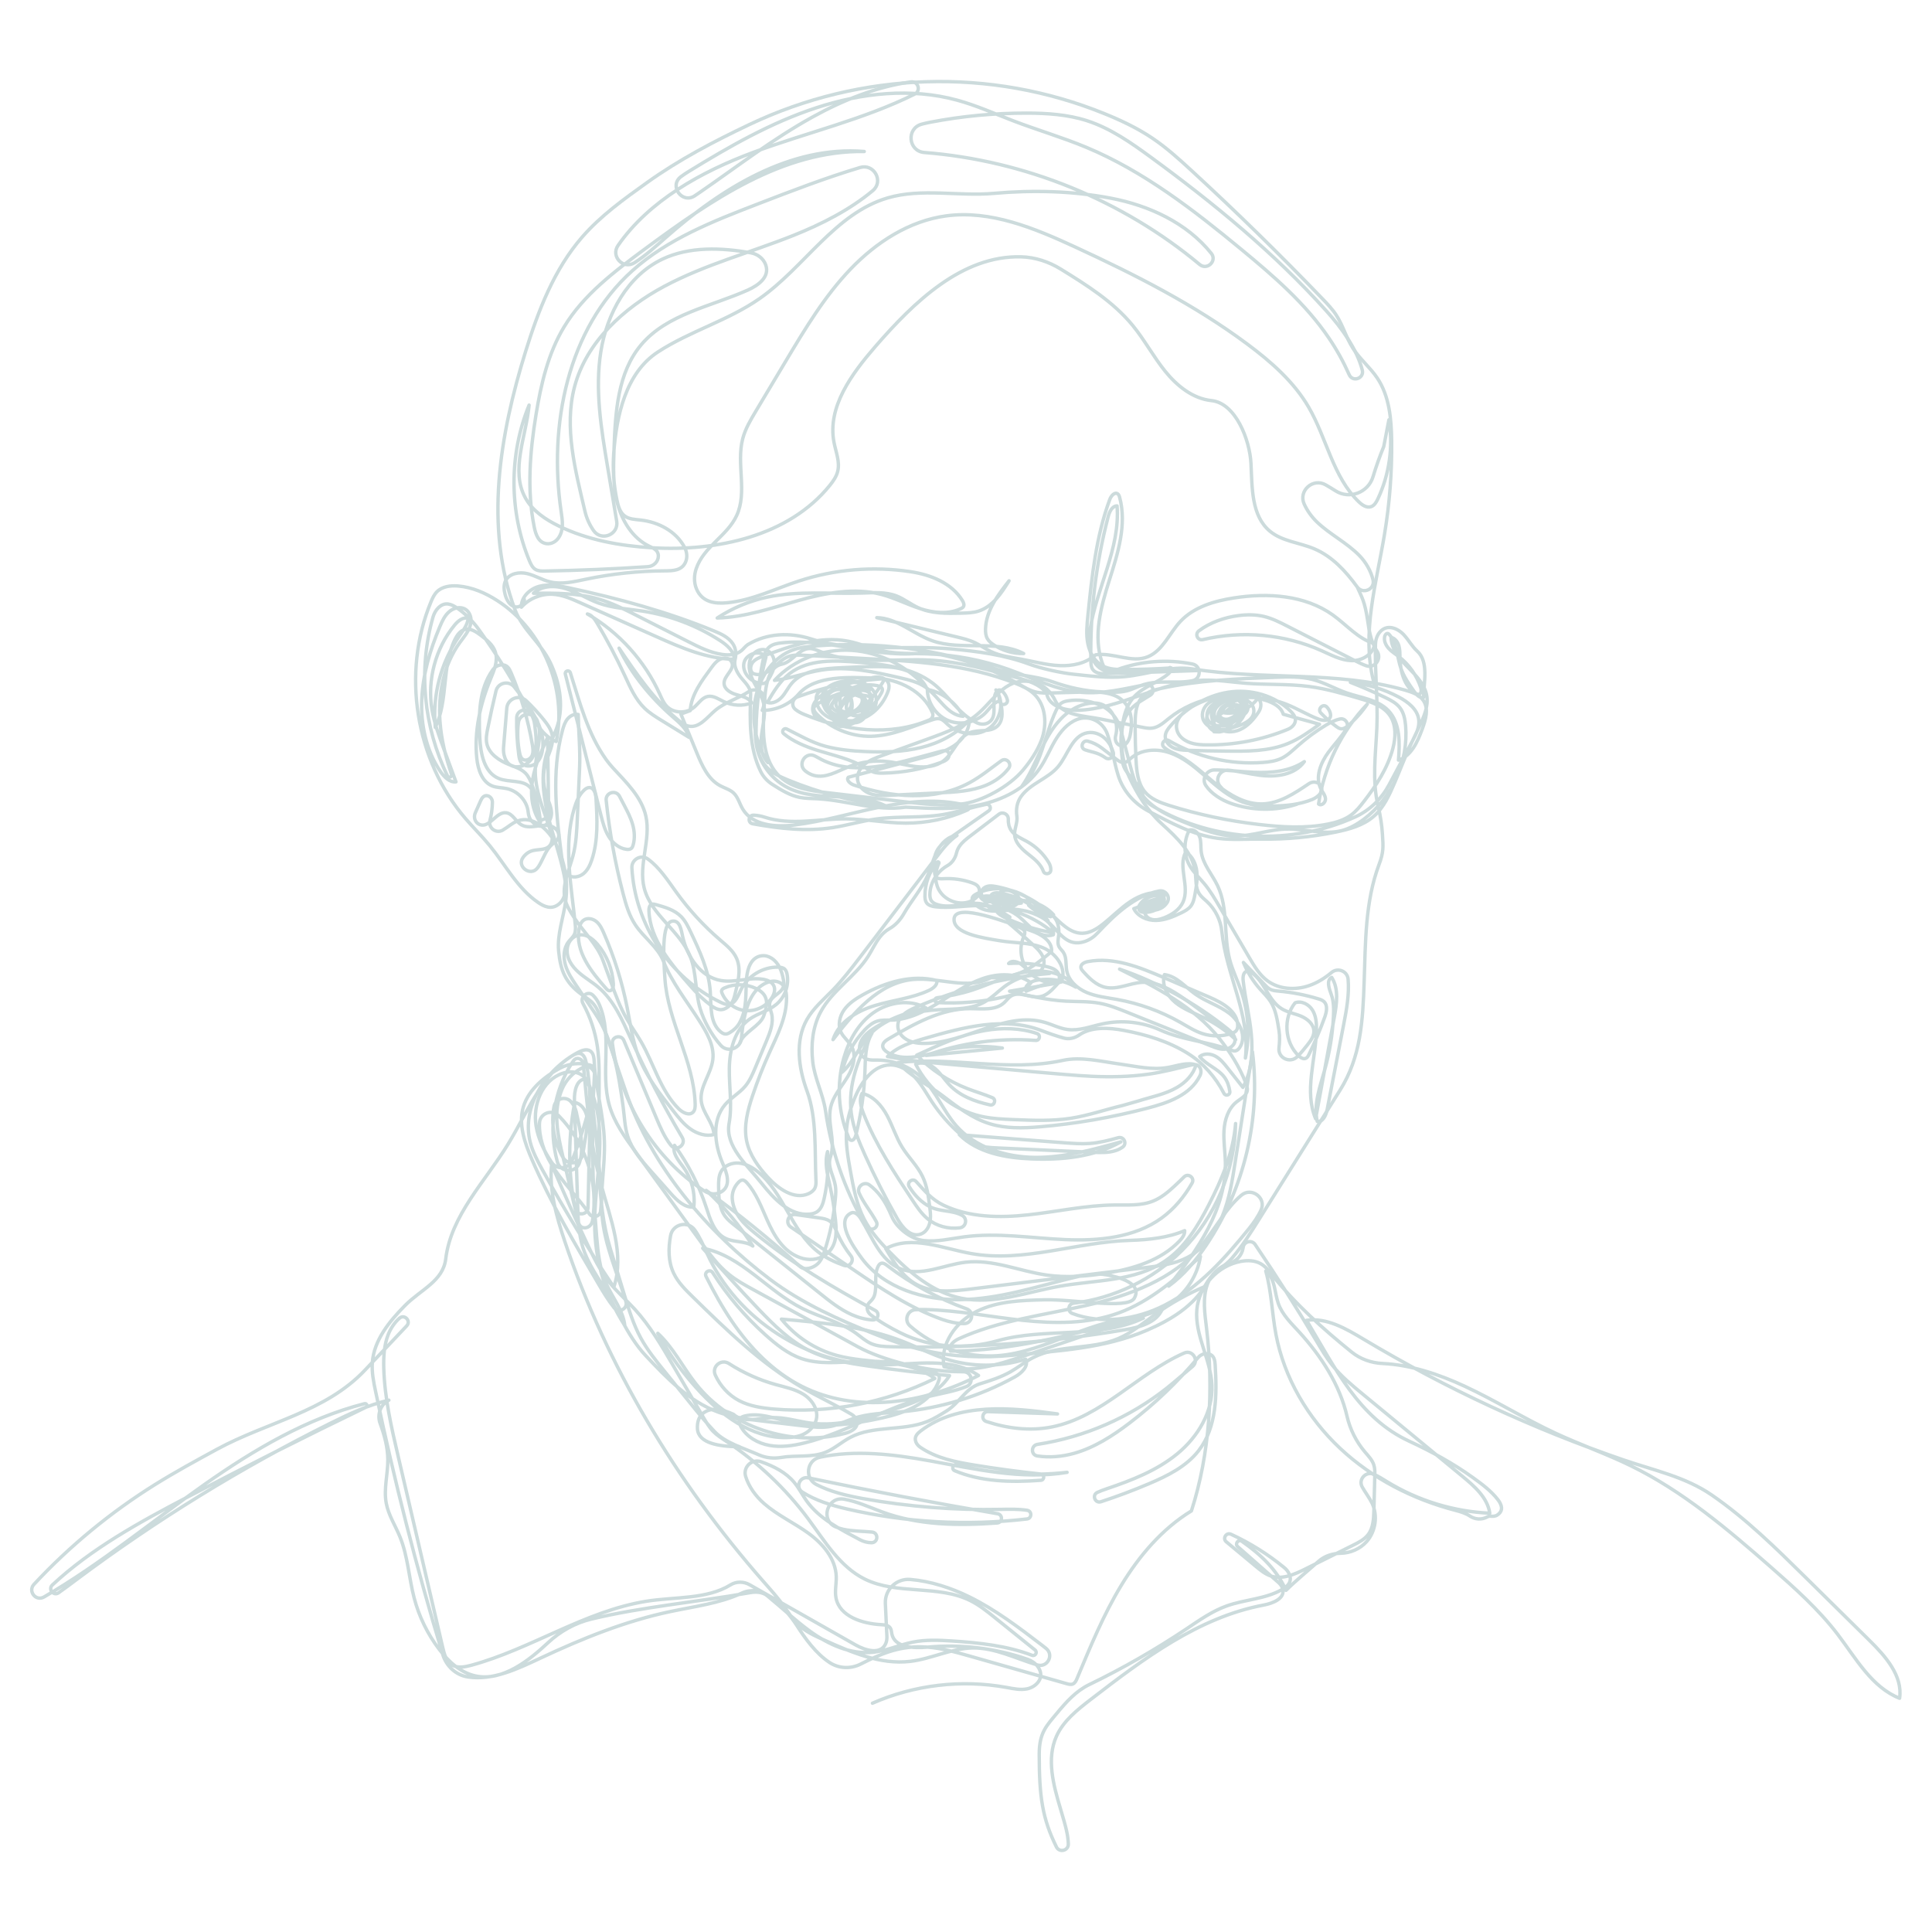<?xml version="1.0" encoding="utf-8"?>
<!-- Generator: Adobe Illustrator 26.0.3, SVG Export Plug-In . SVG Version: 6.00 Build 0)  -->
<svg version="1.1" xmlns="http://www.w3.org/2000/svg" xmlns:xlink="http://www.w3.org/1999/xlink" x="0px" y="0px"
	 viewBox="0 0 566.93 566.93" style="enable-background:new 0 0 566.93 566.93;" xml:space="preserve">
<style type="text/css">
	.st0{fill:none;stroke:#CCDBDC;stroke-linecap:round;stroke-linejoin:round;stroke-miterlimit:10;}
</style>
<g id="Layer_1">
</g>
<g id="Layer_2">
	<g>
		<path class="st0" d="M403.35,201.24c-0.1-0.49-0.21-0.98-0.33-1.47c-3.51-14.03,0.86-28.64,3.24-42.91
			c1.51-9.07,2.22-18.28,2.11-27.48c-0.08-6.41-0.66-13.14-4.23-18.46c-2.1-3.13-5.13-5.58-7.16-8.76
			c-1.93-3.03-2.88-6.62-4.83-9.64c-1.15-1.78-2.63-3.33-4.1-4.86c-12.42-12.93-25.24-25.48-38.43-37.63
			c-3.66-3.37-7.36-6.72-11.48-9.49c-4.34-2.92-9.09-5.17-13.93-7.14c-33.63-13.7-71.5-12.44-104.3,3.14
			c-10.41,4.95-20.66,10.32-30.03,17.02c-6.76,4.83-13.59,9.73-19.05,16c-8.23,9.47-12.84,21.5-16.57,33.48
			c-7.66,24.61-12.17,51.68-3.16,75.83c2.22,5.94,7.64,9.81,10.36,15.53c2.73,5.73,3.99,12.41,2.14,18.47
			c-0.79,2.58-2.11,4.96-2.96,7.52c-1.98,5.92-1.37,12.41,0.06,18.49c1.43,6.08,3.65,11.96,4.87,18.09c0.44,2.23,0.75,4.58-0.29,6.7
			c-0.32,0.66-0.79,1.25-1.38,1.7c-2.13,1.63-4.24,0.65-5.97-0.53c-6.07-4.15-9.58-11.02-14.23-16.71c-2.27-2.77-4.83-5.28-7.16-8
			c-14.68-17.14-18.73-42.7-10.07-63.54c0.44-1.05,0.92-2.11,1.71-2.92c1.55-1.58,3.99-1.89,6.2-1.72
			c4.15,0.33,8.09,2.05,11.58,4.31c13.33,8.61,20.51,25.79,17.26,41.32c-3.92-1.53-6.1-5.6-8.08-9.32
			c-4.34-8.16-9.24-16.03-14.64-23.54c-1.77-2.45-3.91-4.63-6.4-6.33c-1.55-1.06-3.46-1.95-5.39-0.13c-0.8,0.75-1.34,1.75-1.65,2.81
			c-4.4,15.35-2.75,32.28,4.25,46.61c0.35,0.72,1.45,0.28,1.19-0.48c-1.73-5.04-3.01-10.21-3.39-15.51
			c-0.59-8.11,1.06-16.58,5.84-23.16c1.33-1.83,2.91-3.55,3.23-5.89c0.1-0.73,0.02-1.49-0.26-2.18c-1.16-2.84-4.3-2.52-6.09-0.98
			c-1.33,1.13-2.08,2.78-2.76,4.39c-2.86,6.81-5,14.02-5.31,21.41s1.32,14.99,5.47,21.1c1.08,1.59,2.65,3.23,4.57,3.05
			c-1.24-3.36-2.47-6.71-3.71-10.07c-1.34-3.64-2.69-7.31-3.33-11.14c-1.45-8.68,1.02-17.94,6.6-24.75c1.01-1.24,2.5-2.51,4.03-2.03
			c-0.21,1.96-1.51,3.61-2.64,5.23c-5.4,7.73-7.93,17.41-7.01,26.79c3.82-7.99,1.84-17.83,5.73-25.78c0.64-1.3,1.56-2.63,2.97-2.98
			c1.66-0.41,3.28,0.69,4.64,1.72c1.74,1.33,3.58,2.78,4.26,4.86c0.87,2.64-0.36,5.45-1.41,8.02c-3.02,7.34-4.85,15.33-4.02,23.22
			c0.34,3.27,1.54,6.97,4.61,8.14c1.32,0.5,2.78,0.44,4.17,0.74c3.25,0.7,5.98,3.54,6.3,6.92c0.09,1,0.42,1.99,1.11,2.72
			c3.1,3.28,5.77,0.18,5.73-2.46c-0.03-1.86-0.94-3.58-1.53-5.35c-1.02-3.08-1.05-6.47-0.09-9.57c0.81-2.6,2.31-5.16,1.85-7.85
			c-0.29-1.7-1.34-3.16-2.42-4.51c-1.61-2.01-3.36-3.9-5.22-5.68c-2.06-1.96-5.48-0.63-5.71,2.2l-0.93,11.26
			c-0.06,0.78-0.06,1.58,0.11,2.35c1.18,5.39,6.68,3.94,8.42,0.75c1.55-2.84,0.96-6.4,0.6-9.49c-0.13-1.13-0.49-2.22-1.08-3.19
			l-0.03-0.04c-1.16-1.94-4.13-1.14-4.18,1.13c-0.08,3.66,0.13,7.33,0.62,10.97c0.11,0.81,0.25,1.65,0.75,2.29
			c0.9,1.14,2.74,1.18,3.95,0.37c1.21-0.81,1.86-2.24,2.16-3.66c1.13-5.38-2.03-10.66-5.27-15.1c-0.94-1.3-1.91-2.58-2.89-3.84
			c-1.57-2.03-4.81-1.35-5.4,1.15c-0.88,3.66-1.68,7.34-2.43,11.03c-0.28,1.41-0.56,2.87-0.28,4.29c0.61,3.11,3.65,5.11,6.6,6.28
			c1.7,0.68,3.54,1.24,4.81,2.56c0.9,0.94,1.43,2.17,1.88,3.39c1.31,3.56,2.14,7.29,2.47,11.06c-2.53-3.58-3.03-8.29-2.3-12.61
			c0.73-4.32,2.57-8.37,4.4-12.36l0.33,23.41c-1.27,0.49-1.3,0.51-2.57,1c-2.32-2.52-0.57-7-2.74-9.61
			c-2.12-2.55-6.27-1.52-9.34-2.77c-4.35-1.77-5.36-7.38-5.59-12.08c-0.33-6.81-0.23-14.05,3.74-19.71
			c0.61-0.87,1.56-1.51,2.63-1.56c1.72-0.09,2.32,1.16,2.82,2.31c2.91,6.77,5.02,13.9,6.25,21.17c0.18,1.07,0.33,2.21-0.12,3.19
			s-1.74,1.66-2.65,1.07c-0.61-0.39-0.82-1.16-0.97-1.86c-0.59-2.91-0.72-5.91-0.37-8.86c0.35-3.02,4.58-3.42,5.58-0.55
			c0.38,1.1,0.59,2.27,0.61,3.41c0.07,3.41-1.01,6.75-1.2,10.16c-0.38,6.78,2.77,13.22,4.76,19.67c0.27,0.87,0.26,1.81-0.11,2.64
			c-0.98,2.18-3.41,1.67-5.35,2.14c-1.19,0.28-2.2,1.04-2.91,2.02c-1.95,2.68,2.18,5.73,4.21,3.11c0.26-0.33,0.49-0.67,0.68-1.02
			c1.16-2.03,1.88-4.41,3.65-5.94c0.85-0.73,1.95-1.27,1.93-2.66c-0.01-0.77-0.42-1.48-1.01-1.97c-2.85-2.34-7.02,0.67-9.99-1.1
			c-1.65-0.99-2.52-3.28-4.42-3.52c-2.91-0.38-4.79,4.44-7.67,3.5c-1.41-0.46-2.01-2.1-1.41-3.46l1.6-3.62
			c0.37-0.84,1.02-1.71,2.13-1.38c0.79,0.24,1.31,1.03,1.3,1.86c-0.02,1.8-0.26,3.59-0.72,5.33c-0.57,2.19,1.78,3.99,3.75,2.87
			l0.04-0.03c1.48-0.85,2.74-2.09,4.34-2.68c4.39-1.62,8.89,2.34,11.07,6.48c2.69,5.11,3.78,11.05,3.06,16.78
			c-0.62,5.01-2.59,9.93-2.1,14.96c0.55,5.72,1.97,9.16,6.58,12.59c1.2,0.9,2.55,1.64,3.54,2.77c1.16,1.3,1.75,3,2.31,4.64
			c2.47,7.18,4.93,14.36,7.4,21.54c7.44,21.66,23.9,40.99,42.2,54.76c9.39,7.07,20.24,11.88,31.15,16.24
			c4.66,1.86,9.42,3.52,14.32,4.64c8.37,1.92,17.07,2.23,25.62,1.41c13.47-1.3,27.14-2,39.56-7.38c6.92-2.99,13.8-7.14,17.44-13.75
			c1.88-3.43,5.03-4.53,7.57-7.51c2.97-3.49,5.42-7.39,7.86-11.28c7.9-12.61,15.81-25.22,23.71-37.83
			c6.16-9.83,6.71-20.29,7.11-31.88c0.4-11.59,0.28-23.49,4.35-34.34c1.4-3.72,1.25-5.21,1.01-8.98c-0.17-2.72-0.6-5.42-1.24-8.08
			c-1.86-7.69-0.72-15.45-0.39-23.19c0.34-8.13-0.63-16.26-0.41-24.42c0.03-1.22,0.39-2.44,1.14-3.41c2.08-2.68,5.27-1.39,7.12,0.56
			c1.45,1.53,2.44,3.46,4,4.87c3.38,3.06,1.96,9.04,1.83,13.59c-1.11,0.25-2.04-0.79-2.7-1.72c-1.54-2.18-3.09-4.41-3.96-6.93
			c-1.12-3.27-1.09-7.08-3.3-9.74c-0.13-0.16-0.29-0.32-0.49-0.38c-0.46-0.11-0.83,0.39-0.94,0.85c-0.29,1.25,0.3,2.55,1.15,3.5
			s1.96,1.63,2.98,2.41c2.99,2.28,5.26,5.48,6.43,9.06c0.25,0.76,0.24,1.88-0.54,2.02c-0.31,0.06-0.62-0.09-0.89-0.25
			c-3.48-2.06-4.57-6.58-4.65-10.62c-0.02-1.16,0.01-2.34-0.33-3.44c-0.34-1.1-1.14-2.15-2.27-2.42c0.05,3.44,2.52,6.32,4.93,8.78
			c2.41,2.46,5.04,5.09,5.56,8.5c0.47,3.06-0.89,6.08-2.21,8.88c-0.76,1.62-1.52,3.24-2.29,4.85c-1.79,3.8-3.25,7.73-4.91,11.58
			c-1.57,3.63-3.22,7.4-6.22,9.99c-3.08,2.66-7.22,3.77-11.16,4.58c-7.13,1.47-14.4,2.15-21.67,2.05
			c-4.26-0.06-8.61,0.33-12.87-0.23c-7.24-0.95-13.83-4.58-20.28-7.95c-4.24-2.22-7.53-5.96-8.96-10.52
			c-1.25-4.01-1.8-8.24-3.2-12.18c-1.29-3.64-5.29-5.63-8.88-4.22c-2.82,1.11-4.89,3.59-6.44,6.21c-1.56,2.65-2.71,5.53-4.45,8.07
			c-4.04,5.91-10.93,9.4-17.95,10.82c-7.02,1.43-14.27,1.03-21.42,0.63c-8.67,1.28-17.06-1.97-25.82-2.46
			c-1.76-0.1-3.54-0.06-5.27-0.4c-2.92-0.58-5.5-2.2-8.01-3.79c-1.47-0.93-2.68-2.23-3.45-3.79c-3.41-6.89-3.22-14.97-2.96-22.67
			c0.07-2.06-1.83-3.59-3.07-5.23c-1.06-1.41-1.92-3.27-1.51-4.9c0.41-1.61,0.28-3.35-0.65-4.73c-1.31-1.94-3.44-2.88-5.52-3.74
			c-13.73-5.64-28.12-9.56-42.64-12.66c-2.85-0.61-5.82-1.18-8.64-0.44c-2.81,0.75-5.39,3.23-5.24,6.13
			c2.25-2.51,5.66-3.94,9.03-3.8c2.88,0.12,5.6,1.31,8.23,2.49c7.45,3.32,14.9,6.63,22.34,9.95c7.3,3.25,14.86,6.56,22.85,6.64
			c-0.03-2.42-2.19-4.22-4.22-5.53c-6.83-4.39-14.59-7.34-22.61-8.59c-4.38-0.68-8.89-0.88-13.06-2.4c-3.2-1.17-6.1-3.09-9.35-4.14
			c-3.24-1.05-7.17-1.04-9.66,1.29c6.41-0.06,12.92-0.1,19.07,1.69c3.92,1.14,7.58,2.99,11.22,4.84c5.03,2.55,10.06,5.1,15.09,7.65
			c3.2,1.62,6.48,3.27,10.03,3.78c1.93,0.28,4.06,0.15,5.56-1.09c0.68-0.56,1.19-1.33,1.93-1.81c0.03-0.02,0.07-0.04,0.1-0.06
			c5.51-3.29,12.25-3.57,18.36-1.63c13.3,4.22,27.42,1.73,41.15,2.96c7.78,0.7,15.66,1.75,22.94,4.46
			c3.44,1.28,9.26,2.57,12.91,2.96c5.02,0.53,10.1,1.2,15.14,0.72c6.73-0.64,13.38-3.31,20.05-2.24c20.55,3.3,42.17,0.46,62.18,6.19
			c2.05,0.59,4.25,1.33,5.43,3.11c1.59,2.42,0.63,5.63-0.37,8.34c-1.38,3.72-3.2,7.88-6.97,9.1c0.4-5.1,0.56-10.89-2.99-14.57
			c-3.08-3.19-7.92-3.69-12.12-5.13c-3.41-1.17-6.57-3.06-10.06-3.96c-3.54-0.92-7.26-0.79-10.92-0.65
			c-11.31,0.43-22.69,0.87-33.75,3.3c-1.81,0.4-3.68,0.89-5.04,2.15c-2.43,2.25-2.4,6.14-2.39,9.32c0.01,3.19,0.09,6.37,0.26,9.55
			c0.18,3.25,0.5,6.76,2.58,9.28c1.74,2.1,4.4,3.13,7.01,3.96c8.6,2.71,17.44,4.57,26.4,5.62c6.75,0.79,13.67,1.22,20.34-0.11
			c2.42-0.48,4.84-1.22,6.82-2.69c1.43-1.06,2.57-2.47,3.66-3.88c3.66-4.72,7.03-9.83,8.55-15.61c0.84-3.21,1.02-6.87-0.83-9.62
			c-1.92-2.86-5.49-4.02-8.8-5c-4.89-1.44-9.8-2.89-14.86-3.56c-6.19-0.82-12.47-0.47-18.7-0.96c-4.13-0.33-8.25-1.03-12.4-0.9
			c-12.79,0.39-24.39,8.57-37.18,8.84c-3.73,0.08-8.37-1.37-8.83-5.07c-2.04-2.58-5.4-3.61-8.57-4.49
			c-8.36-2.33-16.81-4.67-25.48-5.16c-10.85-0.61-22.23,1.63-32.28-2.49c-1.05-0.43-2.12-0.94-3.26-0.92c-3.16,0.05-5,3.95-8.1,4.59
			c-4.7,0.98-4.94,8.37-5.24,13.16c-0.44,7.1-0.48,15.24,4.81,20c3.62,3.26,8.8,3.97,13.64,4.54c7.58,0.89,15.17,1.78,22.75,2.67
			c5.51,0.65,11.08,1.29,16.6,0.69c6.09-0.66,14.21-5.22,18.15-9.92c2.26-2.69,4.26-5.67,5.46-8.85c1.7-4.53,1.35-10.18-2.15-13.52
			c-1.54-1.47-3.52-2.37-5.5-3.16c-14.24-5.63-29.85-6.51-45.14-7.32c-5.67-0.3-11.34-0.6-17.01-0.9c-1.46-0.08-2.97-0.15-4.36,0.34
			c-1.93,0.68-3.32,2.34-4.91,3.63c-1.59,1.29-3.84,2.26-5.65,1.3c-0.91-0.79-0.73-2.33,0.04-3.25c0.77-0.92,1.95-1.38,3.08-1.79
			c7.98-2.96,16.46-5.98,24.82-4.37c3.55,0.68,6.9,2.17,10.44,2.91c4.16,0.87,8.46,0.67,12.71,0.81c8.15,0.27,16.26,1.81,23.94,4.55
			c7.1,2.53,13.98,6.11,21.48,6.75c6.36,0.54,12.63-1.08,18.93-2.3c1.85-0.36,2.82,2.11,1.24,3.12c-1.9,1.21-3.99,2.27-5.52,3.89
			c-3.83,4.04-3.34,10.39-2.59,15.9c0.45,3.31,4.4,5.5,5.56,8.64c0.34,0.92,0.7,1.87,1.33,2.62c0.59,0.7,1.38,1.19,2.16,1.65
			c17.72,10.42,40.56,11.56,59.25,3c4.25-1.95,7.68-5.32,9.88-9.45l6.83-12.79c1.04-1.95,2.12-4.06,1.86-6.25
			c-0.36-3.07-3.17-5.23-5.91-6.68c-4.38-2.31-9.22-3.78-14.15-4.29c3.45,1.35,6.85,2.83,10.19,4.43c1.64,0.79,3.32,1.65,4.41,3.11
			c1.09,1.47,1.44,3.36,1.6,5.18c0.88,10.41-3.9,21.13-12.23,27.43c-1.98,1.49-4.16,2.76-6.56,3.37
			c-5.27,1.34-10.79-0.61-16.23-0.47c-5.07,0.13-9.99,2.09-15.06,2.05c-4.76-0.04-9.3-1.83-13.72-3.59
			c-5.48-2.19-11.34-4.69-14.36-9.76c-1.28-2.16-1.94-4.62-2.58-7.05l-2.9-10.99c-0.86-3.28-3.24-5.96-6.4-7.19
			c-2.85-1.11-5.91-1.59-8.93-1.11c-0.75,0.12-1.52,0.29-2.13,0.74c-0.67,0.49-1.07,1.26-1.43,2.01
			c-3.51,7.48-4.32,16.53-10.12,22.42c4.41-6.26,6.05-14.15,11.49-19.86c1.93-2.02,4.31-3.59,7.01-4.29
			c1.53-0.39,3.23-0.55,4.76-0.05c3.56,1.16,5.3,5.69,4.31,9.26c-0.28,1.02,0.01,2.17,0.92,2.72c1.67,1.01,2.95-1.05,3.3-2.7
			c0.71-3.31,0.66-7.09-1.54-9.66c-2.69-3.13-7.4-3.26-11.52-3.15c-3.31,0.09-6.61,0.18-9.92,0.27c-1.62,0.04-3.27,0.09-4.85-0.32
			c-1.67-0.43-3.16-1.36-4.66-2.21c-8.35-4.8-17.61-8.01-27.14-9.41c-14.07,2.3-28.45-4.3-42.62-2.76
			c-1.27,0.14-2.59,0.37-3.58,1.18c-1.05,0.86-1.5,2.2-1.79,3.56c-1,4.68-1.58,9.43-1.99,14.2c-0.36,4.18-0.79,8.54,0.31,12.63
			c1.27,4.71,4.62,8.81,8.98,10.98c8.7,4.34,19.75,0.89,28.45,5.22c-9.76-1.25-19.35-3.79-28.46-7.52
			c-2.47-1.01-4.98-2.17-6.69-4.21c-2.45-2.93-2.77-7.06-2.71-10.88c0.1-7.07,1.07-14.13,2.89-20.97c-1.58-2.36-5.88-1.06-6.46,1.72
			c-0.57,2.78,1.91,5.53,4.71,5.98c0.56,0.09,1.18,0.1,1.66-0.21c0.33-0.21,0.56-0.56,0.77-0.89c0.88-1.4,1.69-2.92,1.78-4.58
			c0.11-2.08-1.21-4.4-3.62-4.24c-1.59,0.1-2.89,1.28-3.43,2.77c-0.84,2.31,0,4.78,1.1,6.91c1.02,1.96,2.28,3.84,2.78,5.99
			c0.69,2.94-0.12,5.98-0.53,8.97c-0.41,2.99-0.27,6.37,1.83,8.53c-3.66-5.59-4.99-12.67-3.6-19.2c1.3-6.1,5.28-11.94,11.18-13.96
			c2.05-0.7,4.24-0.93,6.4-1.09c17.95-1.36,36.18,1,53.2,6.86c5.29,1.82,11.12,1.81,16.4,3.69c4.68,1.67,9.55,2.75,14.52,2.94
			c2.37,0.09,4.91,0.3,7.28-0.33c1.68-0.44,3.22-1.3,4.88-1.81c3.4-1.06,7.06-0.66,10.62-0.75c1.22-0.03,2.47-0.14,3.68-0.38
			c2.64-0.53,2.63-4.39-0.02-4.91c-7.39-1.47-15.2-0.9-22.27,1.72c-0.71,0.26-1.47,0.55-2.2,0.36c-1.04-0.27-1.62-1.37-1.98-2.39
			c-2.76-7.81-0.41-16.4,2.09-24.29c2.5-7.89,5.18-16.29,3.02-24.29c-0.1-0.39-0.24-0.8-0.56-1.03c-0.91-0.66-1.97,0.61-2.35,1.66
			c-4.02,10.87-5.24,22.55-6.41,34.08c-0.28,2.74-0.56,5.53-0.01,8.23c0.55,2.7,2.05,5.35,4.51,6.59c1.86,0.94,4.04,0.99,6.12,0.98
			c4.62-0.01,9.24-0.16,13.85-0.46c-4.9,0.37-9.81,0.74-14.71,1.11c-1.65,0.12-3.37,0.24-4.92-0.35c-4.23-1.62-4.93-7.31-4.24-11.79
			c1.89-12.38,8.94-24.03,7.96-36.52c-1.48,0.02-2.24,1.75-2.61,3.18c-3.6,13.77-5.31,28.03-5.08,42.26
			c0.01,0.88,0.05,1.83,0.56,2.55c0.86,1.22,2.61,1.29,4.1,1.24c9.05-0.31,18.1-0.62,27.15-0.93"/>
		<path class="st0" d="M343.33,195.87c0.6,0.43,0.09,1.38-0.48,1.86c-3.03,2.57-7.17,3.69-9.91,6.57c-3.52,3.71-3.93,9.51-3.75,14.4
			c0.12,3.23,0.84,6.42,2.19,9.35c2.35,5.1,5.4,9.93,9.55,13.71c4.36,3.97,9.1,8.39,9.82,14.24c0.26,2.14,0,4.48,1.18,6.29
			c0.59,0.9,1.47,1.55,2.25,2.28c2.45,2.28,4.03,5.46,4.36,8.78c1.31,12.99,8.37,24.15,6.91,37.12c1.36-6.61,0.89-13.58-1.33-19.95
			c-1.04-2.97-2.44-5.8-3.25-8.84c-1.89-7.13-0.4-15.06-3.55-21.72c-1.62-3.42-4.43-6.41-4.85-10.18c-0.15-1.37,0.02-2.78-0.4-4.09
			c-0.42-1.31-1.75-2.5-3.06-2.1c-1.75,3.22-1.69,7.34,0.14,10.51c1.11,1.92,2.78,3.45,4.2,5.16c1.77,2.11,3.17,4.51,4.56,6.89
			c2.89,4.94,5.78,9.88,8.67,14.82c1.47,2.52,3.01,5.11,5.35,6.84c3.42,2.52,8.15,2.8,12.18,1.42c2.43-0.83,4.63-2.19,6.6-3.85
			c1.84-1.55,4.66-0.45,4.88,1.95c0.38,4.33-0.44,8.87-1.28,13.2c-1.62,8.36-3.24,16.71-4.87,25.07c-0.32,1.65-1.26,3.76-2.91,3.46
			c-1.13-5.11,0.86-10.31,2.26-15.35c1.4-5.01,2.23-10.17,2.5-15.36c0.11-2.2,0.11-4.45-0.64-6.52c-0.63-1.74-1.52-4.19,0.13-5.02
			c2.13,3.38,1.48,7.73,0.76,11.66c-1.83,9.94-3.66,19.88-5.48,29.82c-3.43-8.11,0.06-17.31,0.24-26.12
			c0.04-1.99-0.12-4.09-1.18-5.78c-1.05-1.69-3.23-2.83-5.09-2.12c-3.57,4.45-3.09,11.61,1.04,15.55c0.58,0.55,1.42,1.08,2.14,0.72
			c0.43-0.21,0.67-0.66,0.87-1.09c1.73-3.54,3.28-7.18,4.62-10.89c0.57-1.56,1-3.55-0.22-4.67c-0.45-0.42-1.06-0.62-1.65-0.79
			c-3.77-1.15-7.67-1.91-11.6-2.26c-0.85-0.08-1.72-0.14-2.48-0.53c-0.62-0.32-1.11-0.83-1.59-1.33c-2.1-2.19-4.2-4.37-6.29-6.56
			c1.17,2.86,2.82,5.51,4.87,7.82c1.05,1.18,2.21,2.27,3.06,3.6c1.65,2.56,2.06,5.8,2.52,8.62c0.27,1.69,0.16,3.4-0.02,5.1
			c-0.3,2.95,3.31,4.58,5.38,2.51c1.07-1.07,2.04-2.27,2.96-3.44c0.94-1.2,1.93-2.52,1.91-4.04c-0.03-2.04-1.86-3.6-3.73-4.39
			c-1.88-0.79-3.96-1.11-5.69-2.17c-3.96-2.43-5.02-8-8.87-10.6c-0.39-0.27-0.85-0.5-1.32-0.43c-1.09,0.16-1.27,1.64-1.15,2.73
			c0.6,5.29,1.91,10.49,2.4,15.8s0.1,10.88-2.47,15.55c-1.5-1.9-3.01-3.81-4.51-5.71c-1.02-1.29-2.08-2.62-3.52-3.42
			c-1.44-0.8-3.37-0.95-4.65,0.09c1.95,2.47,5.33,3.49,7.22,6.01c0.93,1.24,1.4,2.7,1.62,4.24c0.15,1.03-1.24,1.48-1.72,0.55
			c-2.41-4.7-6.1-8.9-10.48-11.65c-5.72-3.6-12.31-5.59-18.95-6.84c-4.39-0.83-9.54-1.09-13.03,1.35c-1.33,0.93-2.96,1.33-4.53,0.91
			c-2.27-0.62-4.62-1.46-6.65-2.24c-10.8-4.13-22.87-0.94-33.98,2.28c-4,1.16-8.19,2.43-11.12,5.39c7.57,1.47,15.3,2,22.97,2.7
			c7.01,0.62,14.02,1.24,21.03,1.86c5.31,0.43,10.62,0.99,15.95,1.23c5.52,0.25,11.07,0.15,16.55-0.61
			c4.18-0.58,8.28-1.66,12.38-2.65c0.93-0.22,1.97-0.44,2.69,0.55c0.53,0.72,0.53,1.71,0.13,2.52c-2.82,5.73-9.39,7.97-15.4,9.54
			c-10.43,2.72-21.08,4.6-31.82,5.49c-4.84,0.4-9.78,0.51-14.42-0.9c-5.16-1.58-9.57-4.94-13.85-8.23
			c-4.32-3.32-9.51-5.64-13.08-9.76c16.03-1.76,32.5,2.83,48.26-0.61c5.46-1.19,11.25,0.3,16.78,1.06c4.7,0.65,9.45,1.83,14.12,1.01
			c2.76-0.48,5.59-1.64,8.25-0.77c-0.79,2.84-3.01,5.12-5.55,6.61c-3.52,2.06-7.68,2.81-11.5,4.03c-1.49,0.43-2.99,0.86-4.48,1.28
			c-5.03,1.19-9.99,2.93-15.13,3.74c-5.55,0.87-11.21,0.64-16.82,0.41c-3.24-0.13-6.5-0.27-9.66-0.99
			c-8.2-1.88-15.26-7.78-19.12-15.25c1.88-0.89,4.18-0.05,5.75,1.31c1.58,1.36,2.69,3.17,4.11,4.69c3.11,3.3,7.42,4.92,11.93,5.92
			c1.34,0.3,1.95-1.61,0.68-2.13c-2.35-0.98-4.86-1.71-7.23-2.62c-5.61-2.16-10.74-5.55-14.94-9.85c6.48-2.99,13.04-6,20.07-7.23
			c5.05-0.88,10.42-0.75,15.22,0.89c1.16,0.4,0.84,2.11-0.39,2.02c-10.86-0.8-21.9,0.7-32.14,4.41c7.46-0.72,14.91-1.45,22.37-2.17
			c-5.76-0.83-11.67-0.57-17.33,0.75c-5.5,1.29-11.65,3.48-16.43,0.48c-0.67-0.42-1.34-1.04-1.35-1.84
			c-0.01-0.96,0.93-1.62,1.76-2.11c7.44-4.36,15.35-8.86,23.98-8.84c3.44,0.01,7.35,0.59,9.88-1.73c0.69-0.64,1.23-1.46,2.02-1.96
			c2.46-1.56,5.68,0.69,8.55,0.18c1.93-0.34,3.4-1.88,4.72-3.33c0.41-0.45,0.83-0.91,1.24-1.36c-3.46,0.65-6.85,1.69-10.08,3.09
			c-0.69-1.49,1.25-2.85,2.87-3.17c3.97-0.8,8.23-0.09,11.72,1.96c-3.32-4.34-9.57-5.37-14.95-4.38c-5.38,0.99-10.31,3.6-15.51,5.28
			c-3.34,1.07-6.78,1.76-10.26,2.23c-0.86,0.12-0.81,1.36,0.06,1.41c6.57,0.36,13.18-0.19,19.6-1.65c2.97-0.68,6.12-1.7,7.9-4.17
			c-4-2.91-9.54-2.83-14.21-1.21s-8.75,4.56-12.96,7.14s-8.82,4.91-13.77,5.03c-1.39,0.04-2.81-0.1-4.14,0.3
			c-1.45,0.44-2.64,1.47-3.69,2.57c-3.29,3.45-5.63,7.81-6.68,12.46c3.39-2.93,4.93-7.48,7.92-10.83
			c4.18-4.69,10.63-6.49,16.71-8.08c-4.73-2.64-10.92-1.73-15.36,1.38c-4.43,3.12-7.26,8.12-8.74,13.33
			c-2.17,7.64-1.66,16.01,1.42,23.33c0.13,0.31,0.29,0.64,0.59,0.77c0.72,0.33,1.32-0.64,1.51-1.41c1.55-6.09,2.45-12.34,2.68-18.62
			c0.14-3.88,0.08-7.99,2.06-11.33c-4.02,7.14-7.11,15.26-6.07,23.38c0.55,4.31,2.24,8.39,4.03,12.36
			c2.86,6.35,6.02,12.57,9.47,18.62c1.5,2.64,4.03,5.68,6.98,4.53c0.94-0.36,1.68-1.13,2.12-2.04c0.92-1.91,0.67-3.98,0.42-5.98
			c-0.38-3.03-0.78-6.11-2.11-8.86c-1.52-3.16-4.16-5.64-6-8.63c-1.78-2.89-2.77-6.19-4.37-9.19c-1.6-2.99-4.06-5.82-7.37-6.55
			c-0.96,1.82-0.31,4.03,0.44,5.95c3.55,9.07,8.97,17.27,14.35,25.39c1.3,1.96,2.63,3.95,4.44,5.46c2.58,2.15,6.1,3.07,9.43,2.65
			c1.92-0.24,2.36-2.77,0.65-3.68c-2.96-1.57-6.47-0.99-9.46-2.54c-2.47-1.28-4.46-3.36-6.01-5.86c-0.81-1.3,1.01-2.64,2.03-1.51
			c2.39,2.65,4.62,5.33,8.01,6.94c7.65,3.65,16.51,3.75,24.93,2.83c8.42-0.92,16.77-2.8,25.24-2.88c3.85-0.04,7.85,0.28,11.41-1.18
			c2.35-0.96,4.34-2.63,6.21-4.36c0.96-0.88,1.89-1.79,2.81-2.7c1.24-1.24,3.23,0.29,2.36,1.81c-2.28,3.99-5.23,7.56-8.94,10.25
			c-8.01,5.79-18.51,6.77-28.39,6.33s-19.79-2.1-29.59-0.8c-3.93,0.52-7.85,1.51-11.81,1.09c-3.68-0.4-7.89-3.61-9.36-7
			c-0.94-2.16-1.82-4.09-3.33-6.07c-0.93-1.22-2.03-2.35-3.26-3.26c-1.61-1.19-3.82,0.57-3.01,2.41c1.27,2.87,3.5,5.5,5.04,8.37
			c0.71,1.32-0.8,2.74-2.08,1.96l-0.03-0.02c-0.59-0.36-1.09-0.87-1.44-1.47c-5.82-10.15-9.7-21.4-11.36-32.98
			c-0.71-4.93-3.22-9.52-3.76-14.47c-0.55-4.95-0.04-10.14,2.31-14.54c3.39-6.35,10.1-10.28,13.96-16.35
			c1.16-1.83,2.05-3.83,3.37-5.55c0.77-1,1.73-1.92,2.83-2.53c1.81-1.01,3.22-2.59,4.25-4.39c2.23-3.88,5.29-7.29,7.1-11.47
			c1.01-2.32,1.57-4.84,2.76-7.07c1.19-2.24,3.23-4.26,5.75-4.46c-2.43,1.68-4.27,4.07-6.06,6.42
			c-7.42,9.72-14.85,19.43-22.27,29.15c-2.59,3.39-5.19,6.79-8.16,9.85c-2.65,2.73-5.63,5.24-7.52,8.55
			c-3.58,6.29-2.49,14.23,0,21.02c2.94,8.02,2.23,17.54,2.62,26.07c0.04,0.8,0.06,1.65-0.28,2.38c-0.36,0.77-1.08,1.32-1.85,1.67
			c-4.19,1.91-8.85-1.38-11.96-4.77c-2.82-3.08-5.39-6.59-6.24-10.68c-0.92-4.45,0.31-9.04,1.75-13.34
			c1.43-4.27,3.07-8.47,4.93-12.57c2.34-5.17,5.08-10.44,5.03-16.12c-0.02-1.94-0.49-4.11-2.72-4.73c-1.05-0.29-2.18-0.1-3.18,0.34
			c-4,1.72-5.72,6.31-6.55,10.55c-0.36,1.88-0.63,3.78-0.78,5.69c-0.25,3.07-4.04,4.4-6.09,2.1c-2.8-3.16-4.98-7.26-6.03-10.75
			c-1.51-5.01-0.99-10.52-2.95-15.38c-3.04-7.53-11.5-12.16-13.48-20.03c-1.73-6.86,2.04-14.17,0.5-21.07
			c-1.26-5.67-5.85-10.01-9.68-14.18c-0.57-0.62-1.45-1.68-1.93-2.36c-5.49-7.71-7.75-16.75-10.56-25.56
			c-0.3-0.94-1.7-0.53-1.46,0.42l10.43,41.35c0.55,2.16,1.11,4.36,2.27,6.27s3.03,3.51,5.25,3.79c0.49,0.06,1.04,0.04,1.42-0.28
			c0.28-0.24,0.41-0.6,0.51-0.95c0.57-1.95,0.43-4.06-0.12-6.01c-0.56-2.01-1.54-3.88-2.51-5.73l-1.36-2.6
			c-1.06-2.03-4.14-1.09-3.91,1.19c0.96,9.26,2.62,18.44,4.98,27.44c0.83,3.19,1.78,6.41,3.61,9.15c2.49,3.73,6.53,6.42,8.19,10.59
			c2.46,6.21,6.84,11.7,10.43,17.33c2.24,3.51,4.57,7.39,4.09,11.52c-0.49,4.24-3.92,7.98-3.4,12.22c0.43,3.5,3.5,6.3,3.75,9.82
			c-2.35,0.61-4.89-0.2-6.88-1.6c-1.99-1.4-3.52-3.34-5.02-5.25c-4.02-5.11-8.1-10.32-10.37-16.41c-1.67-4.48-2.29-9.27-3.22-13.97
			c-1.49-7.52-3.79-14.88-6.86-21.9c-0.53-1.22-1.12-2.48-2.14-3.34c-1.02-0.86-2.59-1.22-3.7-0.48c-0.87,0.58-1.25,1.66-1.43,2.69
			c-1.14,6.51,3.55,12.45,7.94,17.4c0.26,0.3,0.57,0.62,0.96,0.66c0.89,0.09,1.24-1.13,1.18-2.03c-0.25-4.24-1.91-8.39-4.67-11.61
			c-1.55-1.82-3.81-3.47-6.25-2.45c-1.42,0.6-2.35,1.99-2.58,3.51c-0.43,2.93,1.33,5.47,3.45,7.31c1.77,1.54,3.83,2.71,5.62,4.23
			c4.58,3.88,7.05,9.63,9.53,15.1c4.51,9.93,9.55,19.62,15.11,29c1.27,2.15-1.73,4.28-3.29,2.33c-0.03-0.04-0.06-0.08-0.1-0.12
			c-1.88-2.4-3.08-5.25-4.26-8.06l-9.48-22.62c-0.79-1.88-3.63-1.13-3.36,0.89c2.35,17.36,12.29,33.7,27.01,43.3
			c1.57,1.02,3.64,1.16,5.18,0.09c2.73-1.9,1.33-5.54,0.13-8.32c-2.38-5.52-3.17-12.51,0.72-17.1c1.73-2.04,4.19-3.36,5.91-5.4
			c1.36-1.61,2.19-3.58,3-5.52c1.09-2.61,2.18-5.21,3.27-7.82c1.06-2.53,2.14-5.28,1.5-7.95c-0.26-1.08-0.8-2.17-0.54-3.25
			c0.47-2,3.28-2.65,3.96-4.59c0.26-0.74,0.15-1.55,0.01-2.32c-0.44-2.34-1.29-4.72-3.4-6.11c-0.85-0.56-1.86-0.86-2.87-0.75
			c-3.15,0.33-4.25,3.67-4.5,6.54c-0.38,4.44,0.26,8.98-2.1,13.2c-0.65,1.16-1.64,2.1-2.79,2.79c-0.38,0.23-0.81,0.44-1.26,0.44
			c-0.52,0-1.01-0.28-1.42-0.61c-3.29-2.65-2.8-7.64-3.09-11.85c-0.42-6.15-3.1-11.88-5.74-17.45c-0.77-1.62-1.56-3.27-2.81-4.55
			c-1.96-1.99-4.79-2.8-7.48-3.54c-0.38-0.1-0.79-0.21-1.16-0.07c-0.71,0.26-0.84,1.19-0.81,1.94c0.34,8.59,6.72,15.81,12.2,22.08
			c1.84,2.11,3.85,4.06,6.1,5.73c1.39,1.03,3.05,1.86,4.99,0.28c0.93-0.76,1.53-1.84,1.81-3.01c0.86-3.55,2.15-7.64,0.64-11.12
			c-0.98-2.26-3-3.86-4.87-5.47c-4.84-4.15-9.18-8.89-12.9-14.07c-2.46-3.42-4.97-7.27-8.29-9.66c-2-1.44-4.81,0.14-4.68,2.6
			c0.86,16.48,11.13,32.32,26.07,39.47c0.77,0.37,1.6,0.72,2.44,0.6c1.86-0.26,2.61-2.45,3.41-4.14c1.95-4.12,6.45-6.9,11.01-6.79
			c0.67,0.02,1.38,0.11,1.88,0.55c0.45,0.4,0.64,1.01,0.74,1.61c0.6,3.22-0.68,6.72-3.2,8.8c-2.3,1.9-5.39,2.58-7.83,4.31
			c-4.4,3.12-5.85,9.02-5.93,14.42s0.9,10.85-0.07,16.16c-1.23,6.72,5.31,12.24,9.55,17.58c3.63,4.57,8.29,9.6,14.1,9.04
			c0.74-0.07,1.48-0.24,2.1-0.64c1.31-0.84,1.82-2.47,2.16-3.99c1-4.49,1.34-9.13,0.99-13.71c-0.94,3.23-0.04,6.66,0.68,9.95
			c0.74,3.36,1.29,6.77,1.65,10.19c0.39,3.69,0.43,7.84-3.05,10.21c-2.14,1.46-4.9,1.64-7.34,0.76c-4.97-1.78-7.62-6.44-9.66-11.02
			c-1.7-3.81-3.17-7.83-5.95-10.95c-0.35-0.39-0.78-0.8-1.31-0.79c-0.43,0.01-0.8,0.29-1.1,0.59c-1.31,1.3-2.04,3.13-1.88,4.98
			c0.4,4.6,3.65,7.56,6.89,10.2c10.79,8.79,22.85,15.85,35.09,22.51c1.39,0.76,0.76,2.85-0.81,2.76c-2.1-0.12-4.21-0.7-6.14-1.56
			c-3.41-1.53-6.37-3.88-9.29-6.22c-8.39-6.69-16.78-13.39-25.17-20.08c-0.94-0.75-1.9-1.52-2.62-2.48
			c-1.85-2.45-1.95-5.75-1.97-8.81c-0.01-1.52,0-3.13,0.76-4.45c1.01-1.76,3.22-2.6,5.24-2.42c2.02,0.18,3.88,1.23,5.46,2.5
			c7.67,6.17,9.9,17.36,17.62,23.47c2.3,1.82,4.95,3.07,7.73,4.05c1.7,0.6,3.13-1.39,2.01-2.81c-1.64-2.08-3.01-4.38-4.06-6.81
			c-0.54-1.24-1.05-2.59-2.14-3.37c-0.87-0.62-1.97-0.79-3.02-0.94l-6.99-0.99c-2.11-0.3-3.18,2.46-1.42,3.66l18.01,12.27
			c8.38,5.71,16.88,11.48,26.44,14.85c1.99,0.7,4.25,1.22,6.39,1.22c2.5-0.01,3.09-3.49,0.74-4.33
			c-8.37-3.01-16.28-7.32-23.33-12.73c-0.53-0.41-1.18-0.84-1.81-0.61c-0.38,0.14-0.64,0.51-0.82,0.87c-1.31,2.6-0.19,5.83-1.1,8.6
			c-0.25,0.77-0.81,1.38-1.4,1.94c-1.08,1.01-0.88,2.76,0.3,3.66c2.72,2.08,5.72,3.81,8.79,5.33c8.86,4.39,19.05,4.96,28.57,2.27
			c13.79-3.89,29.7-0.44,42.68-6.61c-14.82-0.41-28.03,9.96-42.82,11.03c-9.27,0.67-18.72-2.62-25.68-8.76
			c-1.81-1.59-0.76-4.58,1.64-4.74c1-0.06,2.02-0.06,3.02-0.04c9.51,0.23,18.9,2.13,28.36,3.15c9.46,1.02,19.27,1.1,28.22-2.16
			c9.19-3.35,16.77-9.97,24-16.57c-0.82,5.35-3.9,10.32-8.33,13.44c-3.9,2.75-8.63,4.02-13.24,5.24
			c-16.98,4.49-34.19,9.01-51.75,9.1c-0.85-1.41,0.89-2.94,2.38-3.62c11.76-5.38,24.84-6.91,37.45-9.79s25.53-7.63,33.8-17.58
			c3.97-4.78,7.12-10.9,11.7-14.76c2.96-2.49,7.38,0.74,5.8,4.27c-0.88,1.96-2.21,3.85-3.52,5.48
			c-7.07,8.75-14.78,17.39-24.79,22.52c-8.3,4.26-18.54,5.67-27.1,2.42c-1.5-0.57-1.23-2.81,0.37-3
			c11.91-1.46,23.33-6.96,31.81-15.46c9.76-9.79,15.53-23.45,15.74-37.27c-0.65,8.35-3.97,16.26-7.79,23.71
			c-3.24,6.33-7.06,12.67-12.94,16.66c-8.83,5.99-20.31,5.52-30.81,7.36c-9.65,1.69-19.35,5.5-28.95,3.54
			c-8.32-1.7-15.16-7.51-21.07-13.61c-2.81-2.91-5.54-5.97-7.41-9.55c-2.27-4.36-3.17-9.29-4.05-14.13
			c-0.75-4.16-1.5-8.38-1.11-12.58c0.3-3.23,1.28-6.37,2.55-9.35c1.92-4.5,5.4-9.24,10.29-9.25c2.81,0,5.4,1.65,7.29,3.73
			s3.24,4.58,4.78,6.93c2.35,3.58,5.19,6.84,8.42,9.67c1.34,1.17,2.77,2.28,4.41,2.96c2.09,0.86,4.4,0.98,6.66,1.08
			c9.28,0.42,18.56,0.85,27.84,1.27c2.29,0.1,4.65,0.2,6.83-0.54c0.66-0.23,1.3-0.55,1.89-0.96c1.44-1,0.4-3.25-1.3-2.77
			c-2.73,0.77-5.49,1.47-8.31,1.68c-2.44,0.18-4.9-0.01-7.34-0.19c-10.31-0.79-20.63-1.59-30.94-2.38
			c5.42,5.34,13.53,6.79,21.13,7.1c9.02,0.37,18.4-0.57,26.27-5c-8.26,2.31-16.65,4.63-25.22,4.56c-8.57-0.08-17.51-2.89-23.14-9.35
			c-3.71-4.26-5.78-9.81-9.81-13.77c-3.49-3.44-8.36-5.43-13.26-5.44c-1.69,0-3.54,0.18-4.68-1.49c-0.55-0.8-0.71-1.82-0.53-2.78
			c0.39-2.13,2.04-3.6,3.76-4.76c5.75-3.92,12.83-5.42,19.78-5.77c4.48-0.22,9.23-0.06,13.13-2.27c2.14-1.21,3.84-3.04,5.81-4.5
			c3.76-2.79,8.55-4.18,13.22-3.84c-13.58,1.17-26.97,4.57-39.46,10.03c-2.41,1.05-5.12,2.6-5.05,5.43c0.03,1.09,0.52,2.12,1.27,2.9
			c1.73,1.78,4.19,2.17,6.54,2.16c12.12-0.05,23.72-9.55,35.35-6.16c2.22,0.65,4.32,1.76,6.62,2.07c3.5,0.48,6.93-0.94,10.39-1.67
			c5.63-1.19,11.63-0.53,16.87,1.85c6.58,3,13.92,3.33,20.7,5.87c0.43,0.16,0.9,0.32,1.35,0.23c0.52-0.11,0.92-0.53,1.22-0.97
			c2.13-3.2,0.04-7.67-3-10.01c-3.04-2.34-6.88-3.44-10.01-5.66c-2.96-2.1-5.47-5.28-9.07-5.74c-0.91,3,0.84,6.26,3.27,8.24
			c2.44,1.98,5.47,3.03,8.29,4.4c3.41,1.66,6.58,3.83,9.35,6.42c-4.75-4.27-9.76-8.24-14.99-11.9c-3.72-2.61-7.91-5.15-12.45-4.89
			c-3.65,0.21-7.22,2.25-10.8,1.46c-2.67-0.59-4.73-2.66-6.55-4.69c-0.29-0.33-0.6-0.68-0.64-1.12c-0.11-1,1.1-1.57,2.08-1.75
			c7.59-1.43,15.22,1.69,22.32,4.73c4.45,1.91,8.9,3.82,13.36,5.73c3.8,1.63,8.21,4.13,8.26,8.26c0.01,0.55-0.08,1.13-0.43,1.56
			c-0.33,0.41-0.85,0.63-1.35,0.8c-2.75,0.94-5.81,0.96-8.57,0.06c-2.27-0.74-4.3-2.06-6.38-3.24c-5.82-3.32-12.21-5.63-18.81-6.81
			c-2.96-0.53-5.99-0.84-8.76-2.01c-2.76-1.17-5.29-3.41-5.86-6.36c-0.36-1.85,0.03-3.93-1.03-5.48c-0.39-0.57-0.96-1.03-1.27-1.65
			c-0.45-0.92-0.23-2.01-0.11-3.03c0.2-1.69,0.06-3.49-0.81-4.94c-0.88-1.46-2.63-2.47-4.29-2.1c-3.58-6.33-12.9-8.83-19.22-5.24
			c-0.4,0.23-0.82,0.51-0.98,0.95c-0.19,0.54,0.11,1.14,0.47,1.59c1.38,1.71,3.74,2.34,5.94,2.37c2.2,0.04,4.39-0.4,6.59-0.35
			c3.62,0.09,7.19,1.56,9.82,4.06c2.86,2.72,5.08,6.85,10.07,5.25c1.5-0.48,2.82-1.4,3.89-2.55c4.93-5.28,10.91-10.96,18.04-12.31
			c1.92-0.36,3.39,1.72,2.36,3.37c-0.45,0.72-1.1,1.33-1.85,1.7c-1.94,0.95-4.23,0.73-6.38,0.49c0.36-2.93,3.87-4.99,6.6-3.89
			c0.11,1.42-1.14,2.65-2.51,3.03c-1.37,0.38-2.83,0.12-4.22-0.15c1.29-2.58,4.54-4,7.32-3.2c0.43,1.31-0.61,2.73-1.89,3.22
			c-1.28,0.5-2.71,0.31-4.08,0.13c-0.22-1.27,0.7-2.51,1.86-3.07c1.15-0.57,2.48-0.62,3.76-0.66c0.23,1.43-0.94,2.78-2.3,3.28
			s-2.86,0.34-4.3,0.18c0.93-2.14,3.37-3.52,5.68-3.2c0.38,0.05,0.77,0.15,1.06,0.41c0.89,0.78,0.19,2.28-0.74,3.03
			c-1.36,1.11-3.14,1.68-4.9,1.59c-0.44-0.02-0.92-0.12-1.17-0.48c-0.44-0.66,0.28-1.48,0.96-1.89c1.24-0.74,2.61-1.27,4.02-1.54
			c-0.17,1.41-1.69,2.49-3.07,2.2c1.22-1.52,3.12-2.46,5.06-2.52c-2.9,1.05-5.81,2.11-8.71,3.16c1.16,2.31,3.92,3.49,6.5,3.45
			c2.59-0.04,5.05-1.07,7.38-2.2c1.05-0.51,2.12-1.07,2.84-1.99c0.77-1,1.02-2.3,1.24-3.55c0.4-2.21,0.8-4.47,0.52-6.7
			c-0.27-2.23-1.32-4.48-3.24-5.66c-2.36,4.4,1.25,10.15-0.79,14.7c-1.01,2.25-3.24,3.72-5.53,4.62c-1.42,0.55-3.05,0.93-4.44,0.17
			c-1.09-0.6-1.69-1.92-1.1-3.01c0.61-1.13,2.11-1.31,3.35-1.64c1.25-0.33,2.63-1.46,2.12-2.64c-3.38-0.83-6.97,0.45-9.87,2.37
			s-5.33,4.48-8.07,6.63c-1.77,1.39-3.81,2.66-6.06,2.67c-3.6,0.01-6.31-3.08-8.95-5.52c-4.52-4.18-10.23-7.05-16.28-8.19
			c-1.2-0.23-2.52-0.37-3.55,0.39c-0.58,0.43-0.94,1.17-0.77,1.88c0.21,0.85,0.98,1.15,1.71,1.35c3.06,0.86,6.36,0.87,9.43,0.03
			c-0.76-1.77-2.85-2.86-4.74-2.46c-0.32,0.07-0.64,0.18-0.84,0.44c-0.45,0.59,0.08,1.44,0.66,1.9c1.52,1.21,3.58,1.71,5.48,1.32
			c-1.71-2.04-4.66-2.96-7.23-2.24c0.07,2.71,3.96,4.35,5.95,2.52c-0.83-1.5-2.36-2.59-4.05-2.88c-0.68-0.12-1.44-0.11-1.93,0.63
			c-0.39,0.59-0.4,1.38-0.08,2.01c0.62,1.2,1.93,1.7,3.15,2.13c1.28-0.64,0.9-2.77-0.33-3.5c-1.23-0.73-2.78-0.5-4.19-0.24
			c1.38,2.31,5.11,2.66,6.91,0.66c-2.34-0.81-4.85-1.13-7.32-0.9c-0.77,0.07-1.43,0.67-1.51,1.43c-0.09,0.86,0.5,1.2,1.07,1.43
			c1.11,0.45,2.32,0.65,3.51,0.58c0.46-0.03,0.96-0.12,1.27-0.46c0.6-0.67-0.01-1.83-0.87-2.09c-0.86-0.25-1.78,0.09-2.61,0.42
			c1.5,1.12,3.59,0.38,5.42-0.01c4.41-0.94,9.26,0.61,12.3,3.94c-2.69-1.76-5.38-3.53-8.06-5.29c2.41,1.95,4.82,3.9,7.23,5.86
			c-2.42-0.49-4.71-1.67-6.5-3.37c2.13,1.2,4.06,2.73,5.71,4.54c-3.52-4.24-8.58-7.16-14-8.1c-1.02-0.17-2.28-0.18-2.79,0.74
			c-0.42,0.75-0.06,1.71,0.66,2.18c1.03,0.67,2.29,0.43,3.39,0.03c-1.78-1.87-4.67-2.59-7.11-1.78c1.05,1.75,4,1.83,5.14,0.14
			c-1.05-0.37-2.36-0.69-3.11,0.24c-0.62,0.77-0.36,1.92,0.4,2.55c1.32,1.09,3,0.78,4.56,0.65c3.78-0.32,7.65,0.52,10.96,2.36
			c1.92,1.07,3.84,2.94,3.45,5.11c-1.86,0.69-3.98-0.06-5.58-1.24s-2.87-2.75-4.41-4c-2.02-1.64-4.51-2.7-7.09-3.03
			c-0.12,1.46,1.37,2.49,2.69,3.14c4.55,2.2,9.41,3.74,14.4,4.54c-6.18-5.18-14.23-8.05-22.29-7.96c-4.11,0.05-8.23,0.84-12.31,0.35
			c-0.98-0.12-2.05-0.37-2.62-1.18c-0.4-0.57-0.47-1.31-0.47-2.02c-0.02-3.58,1.3-7.13,3.58-9.88c0.23-0.28,0.67,0,0.51,0.33
			c-1.16,2.42-1.29,5.33-0.04,7.7c1.98,3.72,7.43,5.3,10.79,2.55c0.75-0.61,1.25-1.53,1.13-2.48c-0.15-1.24-1.17-1.71-2.14-2.06
			c-2.69-0.95-5.56-1.36-8.41-1.2c-0.75,0.04-1.61,0.08-2.12-0.47c-0.36-0.39-0.42-0.95-0.47-1.47c-0.18-2.04-0.32-4.2,0.57-6.04
			c0.86-1.79,2.56-3.01,4.19-4.15l11.15-7.8c0.94-0.65,0.3-2.12-0.81-1.89c-3.85,0.79-7.84,2.06-11.44,2.78
			c-6.87,1.38-14.01,0.57-20.95,1.54c-4.26,0.6-8.39,1.86-12.64,2.51c-7.78,1.19-15.68,0.28-23.45-1.13
			c-1.55-0.28-1.29-2.59,0.29-2.52l0.05,0c1.06,0.05,2.1,0.23,3.11,0.56c7.78,2.57,16.01,0.45,24.09,0.52
			c5.79,0.05,11.53,1.22,17.32,1.25c6.19,0.03,12.38-1.28,18.04-3.8c0.19-0.08,0.39-0.18,0.49-0.37c0.27-0.5-0.43-0.96-0.98-1.1
			c-8.23-2.04-16.91-1.11-25.22,0.6s-16.47,4.18-24.89,5.21c-5.59,0.69-12.34,0.17-15.22-4.67c-0.94-1.57-1.36-3.49-2.7-4.74
			c-1.09-1.01-2.6-1.4-3.92-2.11c-3.55-1.91-5.33-5.93-6.86-9.66c-1.55-3.79-3.11-7.58-4.66-11.37l2.74-1.01
			c0.27-4.67,3.43-8.81,6.2-12.58c0.9-1.22,1.89-2.48,3.45-2.78c1.07-0.21,2.23,0.28,2.6,1.31c0.76,2.05-2.32,3.78-2.32,6
			c0,1.77,1.9,2.87,3.6,3.36c1.69,0.49,3.65,0.91,4.55,2.43c-2.62,0.99-5.65,0.86-8.18-0.35c-1.54-0.73-3.1-1.88-4.77-1.54
			c-1.7,0.35-2.69,2.08-4.03,3.2c-2.27,1.9-6.04,1.79-8.05-0.38c-0.9-0.97-1.42-2.23-1.96-3.44c-4.42-9.81-11.97-18.18-21.27-23.59
			c1.32,0.28,2.17,1.54,2.86,2.7c2.95,4.96,5.65,10.08,8.08,15.32c1.59,3.44,3.13,7.02,5.86,9.65c1.45,1.4,3.19,2.48,4.91,3.54
			c2.71,1.67,5.42,3.34,8.12,5c-0.69-2.53-2.86-4.33-4.84-6.06c-6.44-5.64-11.99-12.39-15.69-20.11
			c5.14,7.61,10.38,15.33,17.45,21.18c0.92,0.77,1.93,1.52,3.11,1.72c3.08,0.52,5.31-2.67,7.7-4.68c2.83-2.38,6.77-3.46,9.78-5.46
			c2.03-1.35,4.83,0.07,4.67,2.5c-0.07,1.03-0.3,2.04-0.69,2.99c4.02,0.05,8.03-1.74,10.68-4.78c4.91-5.62,14.92-4.93,22.38-4.69
			c6.95,0.22,14.26,3.9,16.89,10.2c0.33,0.8-0.07,1.7-0.86,2.05c-11.53,4.97-25.16,3.21-36.82-1.61c-0.87-0.36-1.79-0.83-2.54-1.44
			c-1.31-1.06-0.92-3.13,0.66-3.71c7.72-2.84,15.84-4.6,24.04-5.23c0.89-0.07,1.86-0.11,2.44,0.93c0.41,0.73,0.41,1.63,0.13,2.43
			c-1.37,3.93-4.48,7.45-8.52,8.57c-3.75,1.05-8.23-0.33-10.25-3.67c-0.43-0.72-0.75-1.53-0.78-2.37c-0.12-3.19,3.67-5,6.85-5.27
			c2.44-0.21,4.99,0.01,7.02,1.54c0.93,0.7,1.67,1.68,1.98,2.81c1.14,4.14-3.41,7.19-7.44,7.55c-4.15,0.37-9.05-1.59-9.94-5.66
			c-0.21-0.94-0.15-2.02,0.46-2.77c0.37-0.46,0.9-0.75,1.43-1c3.28-1.56,7.39-1.96,10.3,0.66c1.53,1.38,2.24,3.53,1.62,5.5
			c-1.5,4.73-8.59,4.34-12.19,3.08c-0.91-0.32-1.72-0.91-2.22-1.73c-1.7-2.8,0.99-5.47,3.6-6.65c2.35-1.06,5.05-1.64,7.53-0.9
			c2.73,0.81,5.03,3.53,4.41,6.43c-0.54,2.51-2.93,4.06-5.29,3.06c-2.06-0.87-2.8-3.45-2.8-5.69c0-2.21,0.61-4.67,2.92-5.56
			c1.32-0.51,2.83-0.27,3.98,0.55c2.89,2.04,2.64,6.06,0.66,8.54c-1.58,1.97-4.05,3.07-6.54,3.49c-0.45,0.08-0.97,0.12-1.32-0.19
			c-0.3-0.26-0.37-0.71-0.39-1.11c-0.14-3.19,1.79-6.38,4.69-7.74c0.4-0.19,0.83-0.34,1.27-0.28c0.87,0.12,1.41,1.12,1.3,1.99
			c-0.11,0.87-0.71,1.61-1.36,2.2c-1.31,1.2-2.97,2.03-4.72,2.36c-0.86-2.13,0.03-4.72,1.79-6.2c1.75-1.48,4.2-1.97,6.48-1.72
			c-3.8-1.66-8.72,0-10.75,3.62c-0.21,0.38-0.4,0.81-0.32,1.24c0.08,0.4,0.37,0.72,0.69,0.98c2.92,2.41,8.18,0.38,8.74-3.36
			c-2.34-0.97-4.83-1.97-7.36-1.34c-1.38,0.34-2.6,1.26-3.16,2.56c-2.3,5.33,8.67,7.3,6.78-0.88c-0.24-1.05-0.95-1.95-1.89-2.47h0
			c-1.63-0.9-3.71-0.78-5.08,0.48c-3.86,3.55,1.9,10.12,6.2,5.05c0.3-0.36,0.55-0.77,0.66-1.22c0.63-2.77-2.22-6.12-5.54-4.2
			c-0.8,0.46-1.45,1.2-1.7,2.1c-0.8,2.91,2.32,5.36,5.17,5.18c2.65-0.17,4.92-1.93,6.76-3.84c2.04-2.12,3.8-4.52,5.19-7.11
			c-1.72-0.95-3.92-0.56-5.58,0.48c-1.66,1.04-2.89,2.63-4.07,4.19c-1.11,1.48-2.26,3.43-1.14,5.03c0.5,0.72,1.37,1.11,2.24,1.13
			c1.74,0.03,3.12-1.04,4.27-2.21c1.29-1.31,2.39-2.81,3.28-4.42c0.21-0.39,0.42-0.83,0.3-1.25c-0.17-0.59-0.85-0.84-1.46-0.96
			c-4.71-0.94-9.9,0.89-12.88,4.7c-0.79,1.01-1.23,2.28-0.99,3.53c0.43,2.28,2.46,2.78,4.24,2.64c3.31-0.26,6.37-2.55,7.55-5.65
			c0.22-0.56,0.36-1.26-0.02-1.73c-0.25-0.32-0.67-0.44-1.07-0.52c-1.32-0.27-2.66-0.42-4.01-0.49c-1.19-0.06-2.45-0.06-3.51,0.51
			c-1,0.54-1.74,1.74-1.39,2.83c0.3,0.94,1.27,1.5,2.22,1.79c2.43,0.72,5.21,0.1,7.1-1.59c0.97-0.87,1.77-2.21,0.8-3.5
			c-0.54-0.72-1.44-1.11-2.34-1.12c-4.76-0.04-9.52,1.42-13.45,4.12c-0.33,0.23-0.67,0.48-0.81,0.85c-0.27,0.7,0.27,1.43,0.79,1.96
			c4.13,4.22,10.04,6.64,15.94,6.52c6.22-0.13,12.03-2.88,17.93-4.83c0.71-0.23,1.46-0.46,2.19-0.3c0.95,0.2,1.64,0.99,2.35,1.66
			c3.18,2.94,8.39,3.67,11.99,1.26c3.6-2.41,4.82-7.96,2.17-11.39c0.97,0.68,0.88,2.09,1.09,3.25c0.02,0.1,0.04,0.19,0.07,0.29
			c0.44,1.34,2.55,0.7,2.19-0.67c-0.22-0.86-0.66-1.66-1.27-2.3c-0.3-0.32-0.7-0.62-1.14-0.57c-0.46,0.05-0.8,0.47-1,0.89
			c-1.35,2.83,0.78,7.09-2.2,8.74c-1.02,0.56-2.29,0.52-3.34,0.01c-5.33-2.54-8.28-8.01-12.85-11.56
			c-6.05-4.7-14.16-5.53-21.79-6.18c-6.99-0.6-14.72-0.99-20.28,3.29c-2.85,2.19-4.75,5.37-6.56,8.48c1.55,0.51,3.24-0.41,4.32-1.63
			s1.78-2.73,2.84-3.97c3.39-3.99,9.49-4.32,14.49-4.59c3.29-0.18,6.59-0.3,9.88-0.32c2.83-0.02,5.7,0.05,8.41,0.87
			c2.8,0.85,5.45,2.62,6.73,5.26c-5.6-6.22-13.58-10.36-21.93-10.9c-8.35-0.54-16.97,2.65-22.63,8.81
			c4.74-0.53,9.26-2.34,13.98-3.06c7.57-1.15,15.26,0.56,22.72,2.27c2.7,0.62,5.48,1.27,7.74,2.87c3.83,2.73,6.2,8.14,10.89,8.45
			c-2.06-4.03-6.04-7.02-10.48-7.88c0.02,3.92,2.6,7.72,6.24,9.18c3.64,1.46,8.12,0.5,10.85-2.32c1.31-1.36,2.44-3.22,4.31-3.51
			c0.62,2.57,1.07,5.71-0.9,7.47c-2.08,1.86-5.43,0.86-8.03,1.87c-3.55,1.37-4.68,5.92-7.69,8.24c-2.21,1.71-5.21,2.03-7.98,1.73
			s-5.47-1.12-8.24-1.46c-3.96-0.49-8.05,0.04-11.76,1.54c-3.28,1.32-6.67,3.42-10.08,2.5c-0.94-0.25-1.77-0.71-2.51-1.3
			c-2.49-2,0.12-5.89,2.92-4.34c0.66,0.37,1.32,0.73,1.98,1.06c8.59,4.28,18.84,1.85,28.1-0.66c2.28-0.62,4.55-1.23,6.83-1.85
			c0.64-0.17,1.39-0.33,1.91,0.08c0.59,0.46,0.53,1.43,0.07,2.02c-0.46,0.59-1.2,0.89-1.9,1.14c-5.44,1.98-11.21,3.05-17.01,3.17
			c-0.92,0.02-1.85,0.01-2.73-0.25c-0.93-0.28-1.75-0.84-2.58-1.34c-4.34-2.58-9.39-3.62-14.2-5.14c-3.47-1.1-6.98-2.56-9.75-4.84
			c-0.75-0.62,0.01-1.81,0.89-1.38c3.72,1.84,7.38,4.01,11.4,5.08c3.79,1.01,7.71,1.36,11.63,1.54c5.5,0.25,11.07,0.14,16.41-1.18
			c5.34-1.32,10.48-3.94,14.11-8.08c0.07,3.07-1.95,5.88-4.5,7.59c-2.55,1.71-5.58,2.52-8.54,3.3c-7.48,1.97-14.96,3.95-22.43,5.92
			c-0.7,0.85,0.57,1.92,1.61,2.27c11.04,3.69,23.68,4.87,33.92-0.66c3.34-1.8,6.28-4.24,9.35-6.46c1.46-1.06,3.24,0.8,2.15,2.24
			c-1.66,2.17-4.03,3.87-6.57,4.93c-4.29,1.78-9.03,2.03-13.67,2.25c-4.82,0.24-9.65,0.47-14.47,0.71c-1.94,0.1-3.93,0.18-5.77-0.42
			c-1.84-0.61-3.53-2.07-3.83-3.99c-0.27-1.79,0.73-3.59,2.13-4.75s3.14-1.8,4.85-2.42c4.65-1.69,9.31-3.38,13.96-5.06
			c5.22-1.89,10.58-3.87,14.71-7.58c4.76-4.27,8.22-10.97,16.28-8.86c2.75,0.72,4.88,2.77,6.09,5.34c2.07,4.41,8.43,4.4,13.13,5.33
			c4.11,0.82,8.23,1.64,12.34,2.45c0.99,0.2,2.01,0.4,3.01,0.25c1.88-0.27,3.36-1.65,4.84-2.84c7.83-6.3,18.89-8.35,28.47-5.28
			c2.15,0.69,4.46,1.88,5.1,4.05c3.64,1.06,6.99,1.89,10.63,2.95c-2.92,2.12-5.87,4.26-9.21,5.63c-5.71,2.36-12.11,2.31-18.27,2.24
			c-3.83-0.04-7.66-0.1-11.49-0.24c-1.33-0.05-2.67-0.16-3.87-0.71c-1.36-0.63-2.5-1.97-2.42-3.47c0.06-1.14,0.8-2.13,1.55-3
			c4.34-5.04,10.3-8.81,16.86-9.85c6.56-1.04,13.68,0.87,18.38,5.57c1.03,1.03,2.02,2.4,0.9,4c-0.42,0.6-1.05,1.03-1.72,1.31
			c-7.53,3.11-15.7,4.67-23.84,4.57c-2.54-0.03-5.18-0.25-7.22-2.02c-0.6-0.52-1.08-1.18-1.35-1.92c-1.11-3.1,1.33-5.45,3.75-6.93
			c5.07-3.1,11.2-4.46,17.11-3.78c1.62,0.18,3.48,0.69,3.63,2.74c0.05,0.78-0.2,1.55-0.62,2.2c-1.39,2.13-3.17,4.21-5.53,5.25
			c-2.01,0.88-4.5,0.89-6.27-0.39c-1.84-1.33-2.59-3.96-1.72-6.06s3.26-3.44,5.49-3.08c1.3,0.21,2.56,1,3.04,2.23
			c0.9,2.29-1.23,4.7-3.49,5.68c-2.67,1.16-6.87,0.46-6.71-2.76c0.09-1.77,1.46-3.2,3.19-3.63c2.63-0.66,5.68-1.96,8.43-0.63
			c1.14,0.55,2.03,1.61,2.13,2.88c0.22,2.63-2.57,3.99-4.92,4.75c-1.82,0.59-3.72,1.15-5.63,0.95c-1.91-0.2-3.84-1.34-4.4-3.17
			c-0.5-1.66,0.28-3.54,1.67-4.58c1.88-1.4,4.65-1.35,6.65-0.27c0.61,0.33,1.13,0.82,1.46,1.42c1.06,1.93-0.09,3.43-1.18,4.73
			c-1.15,1.36-2.51,2.81-4.44,2.55c-2.12-0.29-3.37-2.45-2.97-4.55c0.63-3.29,3.98-4.82,7.09-5.11c1.41-0.13,3.06,0.04,3.87,1.21
			c0.75,1.09,0.43,2.6-0.19,3.77c-1.63,3.09-5.23,5.01-8.71,4.65c-0.79-1.82,0.23-4.04,1.88-5.15c1.64-1.11,3.73-1.34,5.71-1.3
			c0.56,0.01,1.24,0.12,1.44,0.64c0.27,0.71-0.6,1.29-1.32,1.51c-2.12,0.64-4.37,0.83-6.56,0.55c1.65-4.81,7.22-7.89,12.17-6.72
			c-2.06,3.42-6.23,5.45-10.2,4.95c1.07-1.05,2.27-2.17,3.88-2.03c0.97,0.09,1.83,0.86,1.81,1.83c-0.03,1.21-1.28,1.8-2.35,2.19
			c-1.18,0.43-2.43,0.87-3.69,0.47c-0.72-0.23-1.34-0.81-1.48-1.55c-0.32-1.6,1.48-2.65,2.99-3.15c1.33-0.44,3.39-0.39,3.49,1.01
			c0.06,0.81-0.68,1.42-1.34,1.88c-0.78,0.54-1.59,1.09-2.53,1.21c-1.31,0.18-2.9-0.74-2.25-2.48c0.25-0.66,0.78-1.17,1.4-1.5
			c1.58-0.85,3.39-2,5.28-1.38c0.76,0.25,1.4,0.86,1.58,1.64c0.27,1.18-0.52,1.91-1.27,2.54c-1.59,1.34-3.38,2.66-5.58,2.48
			c-1.28-0.11-2.48-0.91-2.85-2.14c-0.79-2.58,2.29-4.43,4.85-4.96c5.37-1.11,11.06-0.62,16.16,1.39c3.25,1.28,6.24,3.15,9.5,4.39
			c1.2,0.46,2.94,0.61,3.41-0.59c0.16-0.42,0.1-0.89-0.03-1.32c-0.19-0.62-0.53-1.18-0.97-1.65c-1.1-1.17-2.87,0.59-1.76,1.75
			c1.4,1.46,2.93,2.8,4.56,3.99c0.39,0.28,0.8,0.57,1.28,0.64c0.83,0.12,1.59-0.43,2.22-0.98c2.12-1.83,4-3.94,5.57-6.26
			c-7.63,7.99-12.7,18.38-14.3,29.31c0.81,0.7,2.08-0.41,2.03-1.48c-0.05-1.06-0.81-1.93-1.31-2.87c-1.83-3.44-0.14-7.72,2.18-10.85
			c1.74-2.34,3.86-4.49,5.31-6.98c0.8-1.37-0.4-3.11-1.95-2.76c-1.41,0.31-2.79,1.02-4.04,1.77c-2.97,1.78-5.77,3.84-8.35,6.14
			c-1.5,1.33-2.96,2.77-4.77,3.64c-1.68,0.8-3.56,1.06-5.42,1.2c-9.57,0.73-19.34-1.56-27.63-6.41c-1.24-0.72-2.49,1.01-1.41,1.94
			l0.03,0.03c0.73,0.62,1.55,1.15,2.43,1.53c5.05,2.13,8.89,6.13,13.14,9.51c3.83,3.04,8.36,5.7,13.25,5.57
			c5.04-0.13,9.56-3.17,13.67-5.94c1.04-0.7,2.49-0.61,3.31,0.34c1.45,1.68-0.56,3.57-2.35,4.3c-3.69,1.49-7.73,1.89-11.72,1.91
			c-2.92,0.02-5.88-0.17-8.63-1.15c-2.58-0.92-4.9-2.55-6.67-4.64c-1.69-1.98-0.06-4.98,2.52-4.71c3.02,0.31,6.04,1.09,9.06,1.48
			c4.78,0.63,10.36-0.06,13.14-4c-4.25,2.88-9.69,3.36-14.82,3.13c-3.85-0.17-7.71-0.69-11.56-0.69c-2.34,0-3.82,2.66-2.51,4.59
			c1.62,2.41,4.52,4.22,7.35,5.22c6.2,2.19,13.12,2.28,19.37,0.24c-5.85,1.18-12.14,1.19-17.54-1.35c-3.66-1.73-6.68-4.51-9.73-7.17
			s-6.26-5.28-10.09-6.58c-3.83-1.3-8.43-1.02-11.44,1.68c-0.54,0.49-1.07,1.07-1.79,1.19c-0.87,0.15-1.69-0.42-2.4-0.96l-4.23-3.26
			c-1.22-0.94-2.62-1.64-4.11-2.04h0c-1.62-0.44-2.44,1.96-0.86,2.53c1.11,0.4,2.33,0.62,3.44,1.01c0.9,0.32,1.76,0.76,2.54,1.32
			c1.16,0.82,2.71-0.22,2.31-1.58c-0.42-1.4-1.09-2.7-2.14-3.8c-1.41-1.47-3.43-2.31-5.44-1.95c-4.49,0.81-5.7,6.47-8.6,9.94
			c-2.99,3.57-8.03,4.86-10.84,8.71c-1.23,1.69-1.58,3.82-1.26,5.88c0.24,1.55-0.61,3.42-0.67,4.97c-0.11,2.74,2.31,4.81,4.48,6.49
			c1.61,1.25,3.32,2.8,3.95,4.63c0.39,1.13,2.14,0.9,2.19-0.3l0-0.03c0.03-0.76-0.18-1.5-0.57-2.15c-1.54-2.59-3.78-4.76-6.41-6.23
			c-1.68-0.94-3.62-1.68-4.68-3.3c-0.64-0.98-0.85-2.1-0.81-3.27c0.04-1.45-1.61-2.31-2.77-1.43l-8.29,6.31
			c-1.25,0.95-2.52,1.92-3.37,3.24c-0.34,0.53-0.6,1.12-0.75,1.74c-0.37,1.57-1.25,2.98-2.65,3.77c-2.95,1.66-5.06,4.85-5.18,8.26
			c-0.03,0.75,0.05,1.54,0.49,2.14c0.39,0.53,1.01,0.83,1.63,1.03c3.95,1.31,8.25-0.72,12.39-0.29c3.28,0.34,6.19,2.19,8.96,3.98"/>
		<path class="st0" d="M354.2,377.25c-5.41,2.23-10.56,5.1-15.31,8.52c-3.49,2.52-6.83,5.36-10.79,7.04
			c-7.89,3.33-17.33,1.64-24.94,5.57c-2.32,1.2-4.36,2.87-6.63,4.16c-2.82,1.6-5.94,2.59-9.04,3.56c-4.15,1.3-5.94,5.54-9.62,7.86
			c-1.88,1.18-3.77,2.37-5.83,3.19c-7.17,2.86-15.72,1.05-22.54,4.65c-2.52,1.33-4.67,3.34-7.32,4.39
			c-4.03,1.59-8.67,0.76-12.89,1.48c-2.24,0.38-4.53,0.16-6.61-0.76c-4.51-1.99-9.81-3.49-12.98-6.81
			c-2.61-2.74-4.99-5.68-7.37-8.63c-2.45-3.03-4.9-6.06-7.34-9.09c-2.51-3.1-5.02-6.22-6.94-9.72c-2.19-4-3.53-8.41-4.86-12.77
			c-1.37-4.5-2.74-9.01-4.11-13.51c-4.28-14.07-3.23-30.18-3.28-44.88c-0.02-4.79,0.19-9.61-0.5-14.35
			c-0.65-4.44-2.1-8.76-4.24-12.7c-1.04-1.91,1.39-3.92,2.95-2.4c0.78,0.76,1.43,1.74,1.9,2.85c3.9,9.13,0.17,19.91,2.9,29.46
			c1.43,5.02,4.56,9.36,7.62,13.58c6.44,8.87,12.87,17.74,19.31,26.61c2.43,3.35,4.9,6.75,8.12,9.36c2.24,1.82,4.79,3.22,7.33,4.6
			c4.18,2.29,8.37,4.57,12.55,6.86l17.97,9.82c7.39,4.04,20.32,7.22,28.74,7.3c0.79,0.01,1.57,0.02,2.36,0.05
			c2.4,0.08,3.02,3.42,0.79,4.33c-3.36,1.37-7.22,1.98-10.79,2.84c-12.73,3.07-24.03,10.58-36.74,13.71
			c-3.36,0.83-6.86,1.34-10.26,0.73s-6.71-2.48-8.4-5.49c-0.42-0.75-0.72-1.73-0.2-2.42c0.31-0.41,0.83-0.6,1.33-0.72
			c4.21-1.06,8.55,0.66,12.78,1.65c8.99,2.11,18.42,0.92,27.43-1.06c6.81-1.5,14.47-4.31,16.7-10.91c0.14-0.43,0.26-0.9,0.12-1.33
			c-0.2-0.6-0.84-0.91-1.42-1.15c-7.18-2.94-15.12-3.52-22.87-3.18c-5.35,0.23-10.87,0.87-15.95-0.83
			c-4.1-1.37-7.57-4.18-10.77-7.05c-5.91-5.31-11.08-11.4-15.36-18.1l-0.07-0.11c-0.76-1.2-2.59-0.16-1.95,1.11
			c2.27,4.53,4.73,8.96,7.58,13.15c5.28,7.77,12.02,14.75,20.38,19.02c16.07,8.21,35.98,5.2,52-3.1
			c-8.01-5.56-18.76-3.18-28.51-3.11c-21.44,0.16-42.39-13.26-51.2-32.81c-1.02-2.25-2.11-4.77-3.56-6.79
			c-2.02-2.81-6.49-1.74-7.1,1.67c-0.68,3.76-0.71,7.57,0.89,10.98c1.28,2.72,3.47,4.89,5.62,6.99
			c9.95,9.74,20.04,19.59,32.08,26.59c4.79,2.79,9.84,5.09,14.61,7.93c0.66,0.4,1.21,1,1.43,1.74c0.64,2.17-1.57,3.29-3.41,3.79
			c-15.76,4.22-33.77-1.78-43.85-14.62c-3.81-4.85-6.57-10.56-11.11-14.74c3.47,6.44,7.82,12.4,12.86,17.7
			c7.04,7.4,16.31,13.83,26.69,12.79c1.88-0.19,3.72-0.86,5.1-2.16c3.89-3.68,1.49-8.31-1.91-10.43c-2.44-1.52-5.33-2.08-8.1-2.85
			c-4.87-1.35-9.54-3.45-13.79-6.18c-2.29-1.47-5.11,0.92-3.98,3.4c1.45,3.17,3.9,5.88,7,7.5c3.13,1.63,6.71,2.16,10.23,2.46
			c16.15,1.36,32.66-1.78,47.19-8.97c-7.99-5.9-19.11-4.15-28.7-6.75c-6.38-1.73-12.18-5.52-16.32-10.67
			c12.15,1.05,24.5,2.14,35.84,6.62c4.15,1.64,8.14,3.71,12.39,5.07c7.55,2.41,15.85,2.43,23.42,0.06c1.05,2-1.18,4.12-3.16,5.21
			c-10.3,5.71-21.8,9.22-33.53,10.25c-4.68,0.41-9.46,0.44-13.9,1.96c-2.17,0.74-4.23,1.83-6.48,2.29
			c-2.83,0.58-5.77,0.13-8.63-0.19c-2.88-0.34-5.77-0.68-8.65-1.02c-5.36-0.67-10.88-1.11-15.97-3.01
			c-8.45-3.14-14.94-9.92-21.12-16.49c-5.66-6.02-8.6-14.21-13.01-21.2c-2.12-3.35-4.25-6.76-5.45-10.54
			c-1.27-4.03-1.41-8.31-1.54-12.53c-0.32-10.25-0.63-20.5-0.95-30.75c-0.08-2.61,0.63-6.12,3.24-6.2
			c3.81,6.48,4.48,14.33,4.13,21.83c-0.36,7.5-1.65,14.97-1.4,22.48c0.33,9.91,3.41,19.72,8.81,28.03
			c-0.5-4.46-3.59-8.14-5.42-12.24c-1.93-4.32-2.45-9.11-2.84-13.82c-1.34-15.88-1.56-31.85-0.64-47.76
			c0.05-0.8,0.04-1.74-0.58-2.25c-0.22-0.18-0.49-0.29-0.77-0.36c-2.94-0.76-6.06-0.52-8.74,0.91c-4.32,2.3-9.23,6.16-10.78,11.37
			c-1.52,5.13,0.41,10.59,2.54,15.49c5.48,12.61,12.47,24.5,19.44,36.36c1.42,2.42,2.9,4.9,4.64,7.09c1.36,1.72,4.11,0.3,3.48-1.8
			c-2.53-8.43-6.29-16.58-7.01-25.33c-0.6-7.24,0.93-14.5,0.69-21.76c-0.25-7.82-2.54-15.46-2.98-23.27
			c-0.07-1.16-0.18-2.5-1.14-3.17c-1.05-0.73-2.48-0.2-3.61,0.39c-9.5,5.03-16.71,16-14.02,26.41c0.74,2.85,2.14,5.47,3.56,8.05
			c6.48,11.78,13.48,23.27,20.96,34.43c3.23-9.68-1-20.05-3.68-29.9c-3.15-11.56-4.18-23.58-5.28-35.51
			c-0.07-0.73-0.53-1.41-1.23-1.63c-0.98-0.31-1.53,0.39-1.96,1.05c-5.58,8.5-7.12,19.45-4.42,29.22c0.91,3.29,5.59,3.4,6.54,0.12
			c0.27-0.91,0.44-1.85,0.52-2.79c0.36-3.99-0.68-7.98-1.5-11.88c-0.23-1.12-0.75-2.16-1.49-3.02l-0.01-0.01
			c-1.56-1.83-4.57-1.06-5.03,1.31c-0.98,5.08,0.02,10.5,2.61,14.98c1.49,2.57,5.37,1.89,5.84-1.04l0.94-5.84
			c0.29-1.8,0.58-3.66,0.17-5.44c-0.41-1.78-1.69-3.48-3.49-3.82c-2.24,11.46-1.91,23.42,0.96,34.74c0.22,0.87,0.52,1.83,1.6,2.03
			c1.26,0.23,2.41-0.74,2.63-2c1.94-11.1-2.04-22.94-9.93-30.9c-2.01-2.02-5.49-0.65-5.61,2.2c-0.16,4.07,1.27,8.33,3.39,11.89
			c3.17,5.3,7.72,9.64,11.23,14.72l0.02,0.03c0.95,1.37,3.1,0.85,3.29-0.8c0.48-4.03,0.07-8.18-0.35-12.25
			c-0.7-6.81-1.41-13.62-2.11-20.43c-0.31-3.05-0.84-6.5-4.02-7.78c-1.5-0.61-3.17-0.49-4.7,0.02c-6.02,2.04-8.73,9.23-7.75,15.39
			c0.62,3.9,2.39,7.45,4.6,10.76c1.52,2.29,4.97,1.96,5.98-0.6c3.02-7.63,5.3-15.56,6.76-23.63c0.21-1.15-0.09-2.37-0.92-3.2
			c-1.04-1.03-2.14-0.7-3.08-0.22c-2.53,1.29-4.55,3.44-5.67,6.04c-2.86,6.69-1.3,13.46,0.24,20.03c1.05,4.48,2.1,8.96,3.15,13.45
			c0.14,0.59,0.28,1.18,0.43,1.77c0.54,2.15,3.71,1.79,3.76-0.43l0.51-22.49c0.15-6.71,0.3-13.5-1.06-20.07
			c-0.21-1.03-0.6-2.22-1.59-2.57c-0.85-0.31-1.78,0.15-2.55,0.63c-9.11,5.75-13.12,16.7-18.76,25.89
			c-6.76,11.02-16.76,20.89-18.31,33.72c-0.79,6.52-7.33,8.98-11.94,13.65s-9.11,10.17-9.59,16.72c-0.21,2.85,0.36,5.69,0.95,8.49
			c5.44,26.02,12.02,51.8,19.72,77.24c1.03,3.39,3.86,6.02,7.37,6.55c7.3,1.11,14.49-2.33,21.2-5.48
			c12.29-5.77,24.97-10.92,38.26-13.72c7.06-1.49,14.47-2.39,20.93-5.41c2.5-1.17,5.42-0.88,7.55,0.87
			c4.1,3.37,8.06,7.1,12.26,10.18c5.49,4.02,12.15,7.08,18.9,6.29c3.92-0.46,7.57-2.18,11.44-2.95c3.81-0.76,7.73-0.58,11.61-0.33
			c7.91,0.51,16.06,1.39,23.38,4.19c0.97,0.37,1.7-0.9,0.89-1.55l-11.83-9.53c-2.25-1.81-4.52-3.64-7.1-4.93
			c-9.51-4.77-21.52-1.63-31.05-6.36c-7.3-3.62-11.7-11.1-16.56-17.64c-6.65-8.94-14.87-16.71-24.16-22.85
			c-1.3-0.86-2.63-1.7-3.72-2.81c-1.16-1.18-2.01-2.63-2.85-4.06c-3.03-5.19-6.06-10.39-9.09-15.58
			c-3.31-5.66-6.65-11.37-11.07-16.22c-2.48-2.72-5.29-5.14-7.57-8.02c-2.69-3.39-4.59-7.32-6.43-11.23
			c-3.62-7.69-7.1-15.46-10.42-23.28c-0.76,7.65,1.4,15.28,3.85,22.57c12.34,36.71,32.66,70.57,58.18,99.7
			c2.18,2.48,4.4,4.94,6.32,7.63c1.23,1.72,2.35,3.55,3.87,5.04c2.15,2.11,4.96,3.39,7.71,4.63c8.02,3.61,16.54,7.31,25.28,6.28
			c6.24-0.73,12.09-3.85,18.37-3.94c6.56-0.09,12.63,3.12,18.94,4.99c2.95,0.87,4.97-2.89,2.59-4.84c-0.38-0.31-0.77-0.62-1.15-0.91
			c-6.83-5.22-13.71-10.47-21.43-14.26c-5.4-2.65-11.29-4.56-17.25-5.08c-4.08-0.36-7.54,2.95-7.35,7.04l0.45,9.59
			c0.04,0.76-0.05,1.53-0.36,2.22c-1.49,3.34-5.94,2-8.87,0.34c-10.35-5.88-20.71-11.76-31.06-17.64c-1.74-0.99-3.9-1.01-5.6,0.04
			c-6.94,4.3-16.42,3.47-24.76,4.82c-18.02,2.92-33.7,13.97-51.31,18.77c-1.87,0.51-4,0.92-5.65-0.1c-1.69-1.03-2.27-3.16-2.72-5.08
			c-4.35-18.68-8.71-37.35-13.06-56.03c-2-8.56-4-17.19-4.25-25.98c-0.09-3.32,0.08-6.72,1.29-9.81c0.72-1.83,1.85-3.54,3.31-4.84
			c1.47-1.3,3.48,0.81,2.14,2.23l-0.03,0.04c-4.07,4.31-8.13,8.62-12.2,12.94c-11.7,12.41-28.55,15.14-43.53,23.29
			c-6.1,3.32-12.2,6.64-18.09,10.31c-13.06,8.15-25.04,18.02-35.53,29.28c-1.88,2.02,0.56,5.1,2.94,3.71l0.07-0.04
			c16.63-9.66,31.48-22.05,47.22-33.11c14.36-10.09,29.83-19.23,46.76-23.57c0.67-0.17,1.02,0.76,0.39,1.06
			c-17.61,8.5-35.08,17.29-52.39,26.37c-13.98,7.33-28.15,15.08-39.6,25.77c-1.33,1.24,0.34,3.34,1.83,2.29
			c1.86-1.31,3.67-2.68,5.49-4.04c23.26-17.38,48.09-32.66,74.08-45.61c5.58-2.78,11.27-5.47,17.35-6.87l-0.1,0.05
			c-2.38,1.31-3.41,4.17-2.48,6.73c1.26,3.46,2.25,7.01,2.27,10.67c0.03,4.27-1.25,8.56-0.47,12.76c0.65,3.52,2.69,6.6,4.04,9.92
			c2.32,5.69,2.6,11.98,4.16,17.92c1.43,5.46,3.95,10.63,7.38,15.11c2.72,3.56,6.24,6.82,10.61,7.76
			c8.02,1.73,15.96-4.77,21.28-9.74c3.59-3.35,7.94-5.79,12.71-6.94c14.76-3.56,30.85-5,45.77-7.62c1.1-0.19,2.23-0.39,3.34-0.24
			c1.51,0.2,2.88,1.03,4.09,1.95c2.79,2.12,5.14,4.76,7.04,7.7c2.42,3.76,5.61,8.29,9.73,10.99c2.71,1.77,6.19,1.89,9.08,0.42
			c5.7-2.89,10.8-5.12,17.58-5.06c4.97,0.04,9.82,1.41,14.6,2.77c9.42,2.68,18.84,5.36,28.26,8.04c0.6,0.17,1.26,0.34,1.83,0.09
			c0.63-0.28,0.96-0.97,1.22-1.61c3.9-9.31,7.74-18.7,12.98-27.34s11.96-16.56,20.58-21.83c5.45-16.86,6.53-35.9,4.45-53.49
			c-0.52-4.4-1.26-9,0.29-13.15c1.02-2.74,3.46-5.11,6.16-5.89c2.2-0.63,3.9-2.37,4.26-4.62l0.04-0.24c0.27-1.72,2.53-2.23,3.5-0.79
			c6.29,9.3,12.32,18.79,18.06,28.44c1.41,2.37,2.81,4.76,4.52,6.92c2.58,3.25,5.81,5.92,9.01,8.56
			c9.77,8.06,19.55,16.12,29.32,24.18c3.52,2.91,7.29,6.23,7.94,10.75c-10.61-0.47-21.09-3.69-30.14-9.24
			c-1.22-0.75-2.48-1.56-3.8-2.15c-2.36-1.07-4.74,1.43-3.49,3.7c0.88,1.58,2.09,3.12,2.87,4.72c1.75,3.63,1.11,8.28-1.57,11.3
			c-1.91,2.15-4.77,3.38-7.64,3.43c-2.39,0.04-4.72,0.79-6.5,2.38c-3.18,2.83-6.59,5.6-9.53,8.5c-2.65-6.04-7.46-10.58-12.94-14.4
			c-1.02-0.72-2.16,0.75-1.22,1.57l11.98,10.55c0.56,0.5,1.03,1.12,1.22,1.85c0.74,2.83-2.88,4.24-5.61,4.75
			c-19.09,3.59-35.26,15.79-50.65,27.64c-3.97,3.06-8.09,6.3-10.14,10.87c-2.95,6.6-0.91,14.24,1.16,21.17
			c1.83,6.12,2.19,7.73,2.33,10.37c0.11,2-2.6,2.72-3.49,0.93c-4.1-8.32-5.05-14.63-5.05-27.19c0-6.33,2.11-8.32,5.14-11.99
			c2.76-3.33,5.62-6.56,9.51-8.45c9.91-4.8,19.48-10.3,28.63-16.42c3.74-2.51,7.47-5.15,11.71-6.67c5.36-1.93,11.4-2,16.33-4.86
			c1.51-0.88,3.03-2.2,2.05-4.5c-0.32-0.76-0.87-1.41-1.51-1.93c-4.75-3.9-10-7.18-15.58-9.75c-1.39-0.64-2.56,1.23-1.39,2.21
			l8.65,7.2c1.39,1.16,2.83,2.34,4.55,2.88c3.37,1.05,6.93-0.56,10.08-2.14c4.65-2.32,9.3-4.64,13.95-6.95
			c1.63-0.81,3.31-1.67,4.41-3.12c1.49-1.96,1.61-4.61,1.68-7.07c0.09-3.39,0.18-6.77,0.26-10.16c0.03-1.06,0.05-2.14-0.27-3.16
			c-0.47-1.51-1.64-2.68-2.66-3.89c-2.53-3-4.34-6.62-5.22-10.45c-2.13-9.24-7.58-17.61-13.95-24.62c-2.38-2.61-5.06-5.14-6.22-8.48
			c-1.14-3.27-0.91-7.4-3.67-9.49c1.69,6.05,1.82,12.42,2.99,18.6c2.42,12.77,9.34,24.52,18.81,33.41s21.41,15,33.99,18.25
			c1.4,0.36,2.96,0.85,4.13,1.65c1.48,1.01,3.45,1.13,5.02,0.27c0.33-0.18,0.65-0.28,0.96-0.25c0.7,0.07,1.42,0.07,2.01-0.32
			c2.09-1.36,1.21-3.22,0.19-4.54c-2-2.59-4.68-4.56-7.31-6.46c-5.84-4.2-12.17-7.65-18.7-10.68
			c-14.84-6.88-21.67-21.37-30.12-35.47c5.95-0.86,11.61,2.47,16.77,5.56c24.08,14.4,49.66,26.28,76.2,35.39
			c8.94,3.07,18.16,4.96,25.94,10.32c10.03,6.91,18.75,15.51,27.42,24.06c6.26,6.18,12.52,12.36,18.79,18.54
			c4.75,4.68,9.88,10.45,8.9,17.04c-8.19-3.26-12.79-11.7-18.13-18.72c-5.63-7.39-12.62-13.62-19.61-19.75
			c-12.76-11.18-25.86-22.3-41.11-29.75c-7.22-3.53-14.83-6.18-22.12-9.57c-9.06-4.22-17.57-9.56-26.63-13.77
			c-7.6-3.53-15.78-6.28-24.1-6.68c-3.32-0.16-6.52-1.28-9.1-3.37c-8.44-6.82-16.55-14.09-23.29-22.58c-1-1.26-2.02-2.57-3.43-3.36
			c-1.72-0.96-3.81-1-5.74-0.66c-6.76,1.2-12.35,7.28-12.95,14.12c-0.67,7.56,4.09,14.62,4.42,22.21
			c0.34,7.77-4.11,15.15-10.12,20.1c-6,4.94-13.41,7.82-20.78,10.31c-0.89,0.3-1.82,0.64-2.71,1.05c-1.68,0.77-0.69,3.32,1.06,2.74
			c4.77-1.56,9.47-3.33,14.09-5.29c5.44-2.31,10.97-5.05,14.59-9.73c5.32-6.89,5.36-16.38,4.83-25.07c-0.08-1.35-0.27-2.9-1.93-3.3
			c-1.15-0.28-2.35,0.22-3.11,1.12c-5.95,7.1-12.68,13.53-20.05,19.14c-4.96,3.78-10.31,7.24-16.32,8.93
			c-3.48,0.98-7.21,1.31-10.77,0.77c-1.95-0.29-1.9-3.1,0.04-3.4c13.81-2.12,27.07-7.87,38.01-16.57c2.53-2.02,4.95-4.19,7.45-6.25
			c2.09-1.73,0.06-5.07-2.42-3.98c-0.03,0.01-0.06,0.03-0.09,0.04c-13.6,6.02-24.11,18.73-38.7,21.64
			c-6.41,1.28-13.03,0.48-19.28-1.59c-1.62-0.54-1.18-2.96,0.53-2.9l20.37,0.68c-13.72-1.91-29.08-3.42-40.11,4.96
			c-1,0.76-2.03,1.74-1.46,3.24c0.24,0.64,0.72,1.17,1.28,1.56c4.73,3.26,10.51,4.37,16.15,5.29c6.4,1.04,12.82,1.9,19.27,2.59
			c1.11,0.12,1.09,1.75-0.02,1.83c-8.76,0.66-17.65,0.42-25.29-2.82c-1.03-0.44-0.5-2.02,0.59-1.74c10.55,2.66,21.58,3.43,32.4,2.23
			c-13.39,2.24-26.99-0.98-40.35-3.39c-10.6-1.91-21.78-3.26-32.17-1.05c-3.9,0.83-4.6,6.18-1.06,8.01
			c4.16,2.16,9.03,3.29,13.69,4.13c13.31,2.39,26.85,3.45,40.37,3.17c2.58-0.05,5.27-0.13,7.81,0.27c1.46,0.23,1.4,2.37-0.06,2.54
			c-17.61,2.05-35.57,1.06-52.85-2.94c-4.51-1.04-9.22-2.48-13.06-4.95c-2.15-1.38-0.77-4.7,1.72-4.18
			c18.46,3.85,36.99,7.36,55.57,10.54c1.59,0.27,1.49,2.6-0.12,2.71c-11.51,0.83-23.1,0.71-33.82-3.27
			c-3.57-1.33-7.4-3.07-11.11-3.72c-4.92-0.86-7.09,6.13-2.5,8.11c0.73,0.32,1.5,0.56,2.25,0.73c2.76,0.6,5.62,0.54,8.43,0.81
			c2,0.19,1.85,3.15-0.15,3.13h0c-1.16-0.01-2.29-0.31-3.32-0.85c-5.74-3.05-11.95-6.12-15.75-11.47c-1.22-1.72-2.17-3.63-3.5-5.27
			c-2.49-3.05-6.05-4.83-9.81-6.17c-2.7-0.96-5.37,1.56-4.54,4.3c0.93,3.04,2.99,5.85,5.42,7.97c3.93,3.44,8.78,5.64,13.01,8.71
			c4.23,3.07,8.02,7.51,8.16,12.73c0.06,2.1-0.47,4.22-0.07,6.27c1.07,5.45,7.76,7.54,13.31,7.83c0.97,0.05,2.11,0.16,2.63,0.99
			c0.32,0.5,0.32,1.13,0.44,1.71c0.82,4.03,6.4,4.27,10.49,3.89c9.89-0.92,19.98,0.31,29.36,3.58c1.14,0.4,2.18,1.08,2.91,2.04
			c2.4,3.14-0.23,6.01-3,6.61c-2,0.43-4.07-0.03-6.08-0.4c-13.19-2.4-27.09-0.77-39.37,4.63"/>
		<path class="st0" d="M153.77,175.67c0.53,1.43-1.38,2.82-2.83,2.35s-2.28-2-2.69-3.47c-0.39-1.38-0.53-2.93,0.14-4.2
			c1.12-2.11,4.01-2.59,6.32-2.03c2.32,0.56,4.4,1.87,6.72,2.43c3.44,0.83,7.02-0.06,10.48-0.78c7.65-1.6,15.47-2.43,23.28-2.46
			c2.27-0.01,4.87-0.07,5.97-2.54c0.62-1.4,0.43-3.01-0.28-4.36c-2.51-4.74-7.67-7.42-12.89-8.01c-1.62-0.18-3.37-0.22-4.67-1.19
			c-1.37-1.02-1.89-2.82-2.25-4.49c-0.98-4.55-1.31-9.21-0.98-13.85c0.8-11.19,3.58-23.68,12.97-29.79
			c9.42-6.13,20.59-9.22,29.8-15.64c13.2-9.2,22.17-25.03,37.6-29.56c10.02-2.94,20.79-0.41,31.2-1.34
			c11.4-1.01,23.04-0.72,34.28,1.41c11.24,2.14,22.31,7.24,29.47,16.16c0.02,0.02,0.03,0.04,0.05,0.06
			c1.75,2.22-1.26,5.05-3.43,3.24c-22.67-18.92-51.35-30.54-80.78-32.86c-4.76-0.37-5.37-7.11-0.75-8.32
			c0.84-0.22,1.68-0.41,2.5-0.57c9.3-1.79,18.78-2.68,28.25-2.67c5.98,0.01,12.03,0.4,17.72,2.23c6.88,2.22,12.91,6.45,18.75,10.72
			c18.47,13.51,36.27,28.13,51.55,45.16c4.45,4.97,8.84,11.02,10.48,17.28c0.64,2.45-2.82,3.68-3.84,1.37
			c-1.68-3.79-3.69-7.43-6.02-10.85c-6.83-10.06-16.17-18.11-25.54-25.85c-14.08-11.63-28.74-23-45.6-30.03
			c-6.99-2.91-14.29-5.05-21.37-7.75c-5.47-2.09-10.83-4.52-16.48-6.07c-13.5-3.71-28.04-2.14-41.35,2.22
			c-13.31,4.36-25.57,11.38-37.5,18.72c-0.74,0.46-1.5,0.96-2.24,1.51c-3.56,2.65,0.32,8.06,4.03,5.62
			c0.54-0.36,1.08-0.72,1.61-1.09c10.86-7.49,21.34-15.6,32.88-21.99c9.01-4.99,18.81-8.93,28.96-10.36
			c2.13-0.3,3.05,2.62,1.12,3.58c-14.92,7.43-31.58,11.24-47.3,17.07c-15.29,5.67-30.67,14.23-39.76,27.36
			c-2.22,3.21,1.58,7.15,4.86,5.04c3.26-2.1,6.26-4.81,9.16-7.38c16.3-14.42,36.55-27.03,58.24-25.25
			c-23.9-0.36-45.08,14.37-64.31,28.56c-8.92,6.59-18.06,13.44-23.79,22.94c-4.67,7.74-6.75,16.74-8.21,25.66
			c-1.79,10.94-2.72,22.2-0.53,33.07c0.43,2.12,1.24,4.55,3.62,4.85c1.4,0.18,2.75-0.58,3.53-1.74c1.58-2.34,1.12-5.1,0.74-7.7
			c-3.72-25.32,1.86-53.57,20.91-70.67c10.39-9.32,23.72-14.53,36.75-19.55c9.92-3.83,19.88-7.66,30.06-10.72
			c4.1-1.23,7.02,4.04,3.73,6.79c-6.8,5.67-15.02,9.83-23.3,13.14c-12.6,5.03-25.87,8.53-37.84,14.91
			c-11.97,6.38-22.9,16.37-26.37,29.48c-3.16,11.96,0.26,24.65,3.05,36.56c0.48,2.03,1.33,3.94,2.52,5.65v0
			c2.29,3.3,7.46,1.19,6.79-2.76l-2.68-15.99c-1.87-11.16-3.74-22.56-1.97-33.74c1.77-11.18,7.86-22.3,18.08-27.16
			c7.95-3.78,17.33-3.36,25.89-1.86c1.99,0.35,3.75,1.66,4.42,3.57c1.23,3.54-2.17,5.98-5.19,7.34
			c-10.84,4.88-23.72,7.01-31.37,16.1c-6.87,8.16-7.57,19.7-7.95,30.36c-0.19,5.4-0.38,10.9,0.98,16.13
			c1.36,5.23,4.49,10.27,9.36,12.62c1.21,0.59,2.64,1.11,2.66,2.85c0.01,1.68-1.42,3.04-3.09,3.15
			c-10.05,0.67-20.12,1.09-30.19,1.27c-0.96,0.02-1.98,0.02-2.8-0.48c-0.87-0.53-1.33-1.52-1.73-2.46
			c-6.02-14.44-6.07-31.28-0.12-45.75c-0.86,9.27-5.59,19.19-1.05,27.31c2.11,3.78,5.91,6.3,9.81,8.19
			c8.44,4.09,17.85,5.8,27.2,6.36c19.14,1.14,40.18-3.37,52.25-18.27c1-1.24,1.95-2.57,2.34-4.12c0.71-2.81-0.53-5.69-1.08-8.53
			c-2.01-10.39,5.19-20.11,12.11-28.1c11.35-13.09,25.44-26.78,42.76-26.35c4.12,0.1,8.13,1.42,11.64,3.58
			c7.62,4.7,15.45,9.6,21.15,16.57c3.48,4.25,6.08,9.17,9.54,13.45s8.11,8.02,13.58,8.59c7.04,0.74,11.23,11.43,11.58,18.5
			c0.35,7.07,0.09,15.28,5.53,19.8c3.61,3.01,8.69,3.35,13.02,5.18c5.27,2.23,9.21,6.52,12.63,11.21c1.65,2.27,5.27,0.68,4.64-2.06
			c-0.61-2.63-2.11-5.2-4-7.15c-3.69-3.79-8.61-6.18-12.43-9.83c-1.54-1.48-2.89-3.32-3.78-5.3c-1.76-3.91,2.6-7.76,6.32-5.62
			c0.97,0.56,1.92,1.14,2.87,1.74c4.1,2.62,9.6,0.53,11.01-4.13c0.91-3,1.96-5.96,3.15-8.86c0.5-2.62,1.01-5.23,1.51-7.85
			c1.3,7.84,0.14,16.07-3.26,23.25c-0.44,0.93-1.01,1.93-1.99,2.25c-1.28,0.43-2.59-0.48-3.56-1.41
			c-7.62-7.31-9.43-18.68-14.74-27.8c-4.37-7.49-11.05-13.34-18-18.51c-15.55-11.57-32.96-20.38-50.56-28.51
			c-11.92-5.5-24.74-10.84-37.76-9.11c-10.84,1.44-20.56,7.73-28.12,15.63s-13.24,17.37-18.85,26.75c-2.97,4.97-5.94,9.94-8.91,14.9
			c-1.54,2.58-3.11,5.21-3.87,8.12c-1.93,7.35,1.42,15.63-1.77,22.53c-2.76,5.98-9.69,9.12-11.89,15.64
			c-0.64,1.91-0.68,4.01,0.09,5.87c1.67,4.02,5.56,4.43,9.02,4.09c7.33-0.71,14.08-4.11,21.08-6.4c10.48-3.43,21.77-4.37,32.68-2.72
			c5.98,0.9,12.06,3.3,15.24,8.44c0.36,0.58,0.67,1.34,0.28,1.89c-0.16,0.22-0.41,0.36-0.65,0.48c-3.65,1.79-8.02,1.3-11.89,0.07
			s-7.51-3.15-11.44-4.19c-7.93-2.1-16.34-0.47-24.25,1.72c-7.9,2.2-15.78,4.98-23.98,5.18c4.47-2.93,9.49-5.02,14.72-6.13
			c9.07-1.92,18.47-0.88,27.74-1.19c3.42-0.11,6.97-0.39,10.16,0.85c2.21,0.86,4.1,2.4,6.25,3.4c3.9,1.82,8.39,1.75,12.69,1.65
			c1.73-0.04,3.49-0.08,5.14-0.61c4.1-1.31,6.69-5.23,8.94-8.89c-3.32,4.2-6.76,8.82-6.91,14.17c-0.03,0.96,0.07,1.97,0.54,2.81
			c0.43,0.77,1.14,1.33,1.87,1.82c2.58,1.71,5.69,2.61,8.79,2.55c-8.13-4.17-18.32-0.7-26.92-3.79c-5.55-1.99-10.29-6.65-16.18-6.74
			c7.8,1.88,15.6,3.76,23.39,5.64c1.88,0.45,3.78,0.91,5.52,1.75c1.56,0.75,2.96,1.78,4.52,2.53c2.8,1.35,5.95,1.7,9.01,2.27
			c3.71,0.69,7.38,1.72,11.16,1.88c3.77,0.17,7.77-0.63,10.58-3.16c5.11-0.79,10.67,2.55,15.43,0.53c4.35-1.85,6.24-6.88,9.47-10.33
			c3.99-4.26,9.97-6.01,15.73-6.9c9.94-1.54,20.81-0.85,29,5c4.06,2.9,7.45,7.04,12.24,8.43c-0.24,3.08-3.67,5.06-6.75,4.97
			s-5.91-1.63-8.73-2.89c-10.85-4.88-23.33-6.01-34.9-3.28c-1.54,0.36-2.42-1.64-1.15-2.58c3.31-2.46,7.42-3.92,11.55-4.46
			c2.52-0.33,5.1-0.34,7.56,0.25c2.41,0.58,4.64,1.71,6.84,2.84c6.62,3.38,13.25,6.77,19.87,10.15c1.04,0.53,2.14,1.07,3.27,1.47
			c2.5,0.88,4.65-2,3.21-4.22c-0.13-0.21-0.26-0.41-0.38-0.62c-1.51-2.55-1.98-5.57-2.42-8.5c-0.83-5.53-1.65-6.66-3.04-9.77"/>
		<path class="st0" d="M217.14,305.94c1.03-2.98,5.96-4.91,6.99-7.88c0.63-1.82,1.25-3.88,0.4-5.61c-0.54-1.1-1.6-1.87-2.71-2.4
			c-2.85-1.36-6.29-1.43-9.18-0.17c-0.38,0.17-0.8,0.4-0.89,0.81c-0.06,0.26,0.03,0.54,0.14,0.79c1.15,2.77,3.9,4.8,6.88,5.07
			c2.98,0.28,6.06-1.21,7.7-3.72c0.68-1.04,1.12-2.39,0.61-3.52c-0.53-1.18-1.89-1.74-3.17-1.95c-4.08-0.67-8.28,1.07-12.35,0.37
			c-5.93-1.01-9.88-6.92-11.21-12.78c-0.44-1.92-0.77-4.93-3.03-4.65c-3.3,0.34-2.58,11.15-2.21,16.82
			c0.82,12.65,8.52,24.18,8.88,36.85c0.02,0.84-0.02,1.78-0.61,2.38c-1.12,1.14-3.05,0.16-4.19-0.96
			c-5.38-5.33-7.27-13.14-11.06-19.69c-1.34-2.32-2.93-4.49-4.26-6.81c-1.91-3.35-3.25-6.99-4.57-10.61
			c-0.78-2.14-1.57-4.27-2.35-6.41c-1.75-4.76-5.77-8.44-8.53-12.7c-1.04-1.61-2.1-3.26-2.57-5.12c-1.08-4.3,1.16-8.63,2.29-12.92
			c0.93-3.56,1.11-7.26,1.27-10.94c0.22-4.97,0.45-9.94,0.67-14.91c0.23-5.19-0.31-10.42-0.41-15.62c-1.17-0.25-2.38,0.39-3.14,1.31
			c-0.75,0.92-1.13,2.1-1.45,3.25c-3.42,12.44-1.77,25.65-0.1,38.45c0.2,1.5,0.48,3.17,1.69,4.08c1.29,0.97,3.22,0.66,4.49-0.34
			c1.26-1,1.98-2.54,2.49-4.07c1.93-5.76,1.6-12,1.24-18.06c-0.08-1.37-0.57-3.16-1.94-3.18c-0.59-0.01-1.11,0.35-1.54,0.75
			c-1.49,1.38-2.29,3.34-2.88,5.28c-3.3,10.94-0.87,22.65,0.26,34.02c0.1,1,0.18,2.06-0.23,2.98c-0.39,0.86-1.16,1.48-1.74,2.23
			c-1.44,1.87-1.57,4.49-0.92,6.76c0.65,2.27,1.99,4.27,3.31,6.22c1.8,2.68,3.61,5.35,5.41,8.03c5.32,7.89,6.95,17.96,8.23,27.39
			c0.4,2.91,0.45,5.89,1.35,8.68c1.27,3.94,4.09,7.16,6.84,10.25c1.92,2.16,3.85,4.33,5.77,6.49c1.82,2.04,4.06,4.27,6.78,4.02
			c0.46-4.1-0.65-8.35-3.06-11.7c-1.41-1.95-3.35-4.12-2.6-6.41c4.02,5.52,7.16,11.67,9.29,18.15c1.16,3.53,2.36,7.58,5.71,9.17
			c2.51,1.19,5.69,0.66,7.98,2.23c-3.82-6.01-8.44-11.52-13.69-16.33c9.56,6.95,18.75,14.4,27.51,22.32
			c1.39,1.26,3.94,0.47,5.28-0.84c1-0.99,1.51-2.36,1.95-3.7c1.66-5.07,2.73-10.32,3.19-15.64c0.1-1.14,0.17-2.29-0.01-3.42
			c-0.44-2.87-2.42-5.69-1.48-8.43c1.79-5.17-1.37-10.5,0.36-15.69c0.99-2.96,3.16-5.34,4.76-8.02c1.6-2.68,2.6-6.13,1.09-8.86
			c-0.83-1.49-2.3-2.54-3.06-4.07c-1.04-2.1-0.47-4.72,0.89-6.63c1.36-1.91,3.38-3.23,5.42-4.38c6.62-3.72,14.47-6.1,21.82-4.21
			c0.18,1.34-1.18,2.34-2.4,2.91c-4.98,2.31-10.58,2.83-15.83,4.43c-5.25,1.6-10.58,4.77-12.27,9.99c6.13-8,13.4-16.67,23.43-17.65
			c7.7-0.75,16.1,3.23,22.87-0.52c7.81,0.24,11.81-2.63,17.82-7.63c0.35-3.09-3.06-5.15-6-6.15c-7.25-2.49-21.92-8.32-22.59-3.63
			c-0.49,4.51,8.48,5.73,13.48,6.57c4.2,0.71,8.63,0.42,12.58,2.04c3.94,1.62,7.21,6.23,5.36,10.07c-3.43,0.82-7.28-0.45-9.56-3.15
			c-2.28-2.7-2.88-6.7-1.51-9.95c0.24-0.58,0.55-1.22,0.31-1.8c-0.18-0.44-0.63-0.69-1.05-0.91c-1.38-0.72-2.78-1.38-4.22-1.99
			c2.67,2.19,5.22,4.53,7.77,6.86c1.31,1.2,2.69,2.51,3.13,4.23c0.44,1.73-0.55,3.93-2.32,4.07c-1.53,0.12-2.72-1.22-3.88-2.24
			c-1.15-1.02-3.1-1.73-4.09-0.55c3.77-0.28,7.58,0.04,11.25,0.93c1.11,0.27,2.27,0.63,3.02,1.49c0.76,0.85,0.9,2.35,0,3.06
			c-0.42,0.33-0.97,0.43-1.5,0.52c-4.16,0.71-8.32,1.42-12.49,2.13c5.45,1.3,10.94,2.61,16.54,2.91c3.25,0.18,6.53,0.02,9.73,0.59
			c2.85,0.51,5.57,1.6,8.26,2.68c8.2,3.3,16.41,6.59,24.61,9.89c1.31,0.53,2.69,1.07,4.1,0.93c1.41-0.13,2.84-1.16,2.92-2.58
			c0.07-1.38-1.09-2.48-2.16-3.35c-9.46-7.61-20.25-13.58-31.72-17.56c10.73,5.36,21.81,11,29.28,20.37
			c3.16,3.96,5.87,8.28,7.74,12.99c0.29,0.74,0.57,1.53,0.44,2.31c-0.26,1.52-1.9,2.32-3.11,3.28c-2.47,1.96-3.52,5.24-3.71,8.39
			c-0.19,3.14,0.34,6.28,0.4,9.43c0.26,13.58-8.11,25.68-16.64,36.25c4.47-3.26,8.07-7.59,11.15-12.19
			c11.03-16.44,15.89-36.92,13.44-56.56c-1.69,10.81-3.39,21.62-5.08,32.42c-0.84,5.36-1.7,10.78-3.76,15.79
			c-2.06,5.02-5.48,9.67-10.3,12.16c-3.65,1.88-7.82,2.41-11.9,2.91c-17.21,2.11-34.43,4.22-51.64,6.33
			c-5.37,0.66-11.15,1.24-15.89-1.35c-4.1-2.24-6.66-6.46-9.03-10.49c7.52-4.12,16.64-0.08,25.08,1.43
			c15.43,2.75,30.99-3.43,46.65-3.87c5.49-0.16,11.18-0.79,15.98-2.86c0.07,1.17-0.72,2.2-1.52,3.04
			c-5.45,5.72-13.51,8.14-21.31,9.42c-5.86,0.96-11.85,1.42-17.73,0.57c-7.95-1.15-15.71-4.67-23.69-3.76
			c-6.46,0.74-13.08,4.34-19.12,1.94c-5.97-2.37-8.31-9.34-11.72-14.79c-0.6-0.96-1.61-2.02-2.68-1.64
			c-4.77,2.13,0.2,9.56,3.04,13.37c6.53,8.75,18.2,12.31,29.12,12.1c10.92-0.21,21.48-3.6,32.08-6.24
			c3.51-0.88,7.17-1.68,10.73-1.02c3.56,0.66,10.58,2.51,7.95,6.95c-2.16,3.2-17.6,0.15-26.3,0.36c-6.77,0.16-13.78,0.38-19.85,3.38
			c-6.07,3-10.91,9.61-9.62,16.25c7.87,1.97,16.08-0.66,23.77-3.25c13.42-4.54,26.85-9.08,40.27-13.62c-1.73,4-6.67,5.3-10.97,6.03
			c-22.65,3.84-45.66,5.51-68.63,4.98c-1.95-0.05-3.96-0.12-5.75-0.89c-1.7-0.73-3.07-2.02-4.57-3.1
			c-4.68-3.37-10.52-4.64-15.67-7.22c-10.27-5.15-17.97-15.57-29.26-17.7c5.44,6.06,10.89,12.12,16.52,18.01
			c4.44,4.63,9.1,9.23,14.85,12.08c5.37,2.66,11.39,3.66,17.33,4.5c7.88,1.13,15.79,2.06,23.72,2.8c-3.4,5.49-10.05,7.86-16.19,9.84
			c-7.95,2.57-16.22,5.17-24.5,4.1c-3.89-0.5-7.7-1.81-11.62-1.61c-3.83,0.2-8.27,1.64-11.07-0.97c-3.41-1.6-6.81-2.25-9.17-0.11
			c-1.18,1.07-1.52,2.82-1.41,4.41c0.3,4.15,6.26,5.19,12.22,5.19"/>
	</g>
</g>
</svg>
